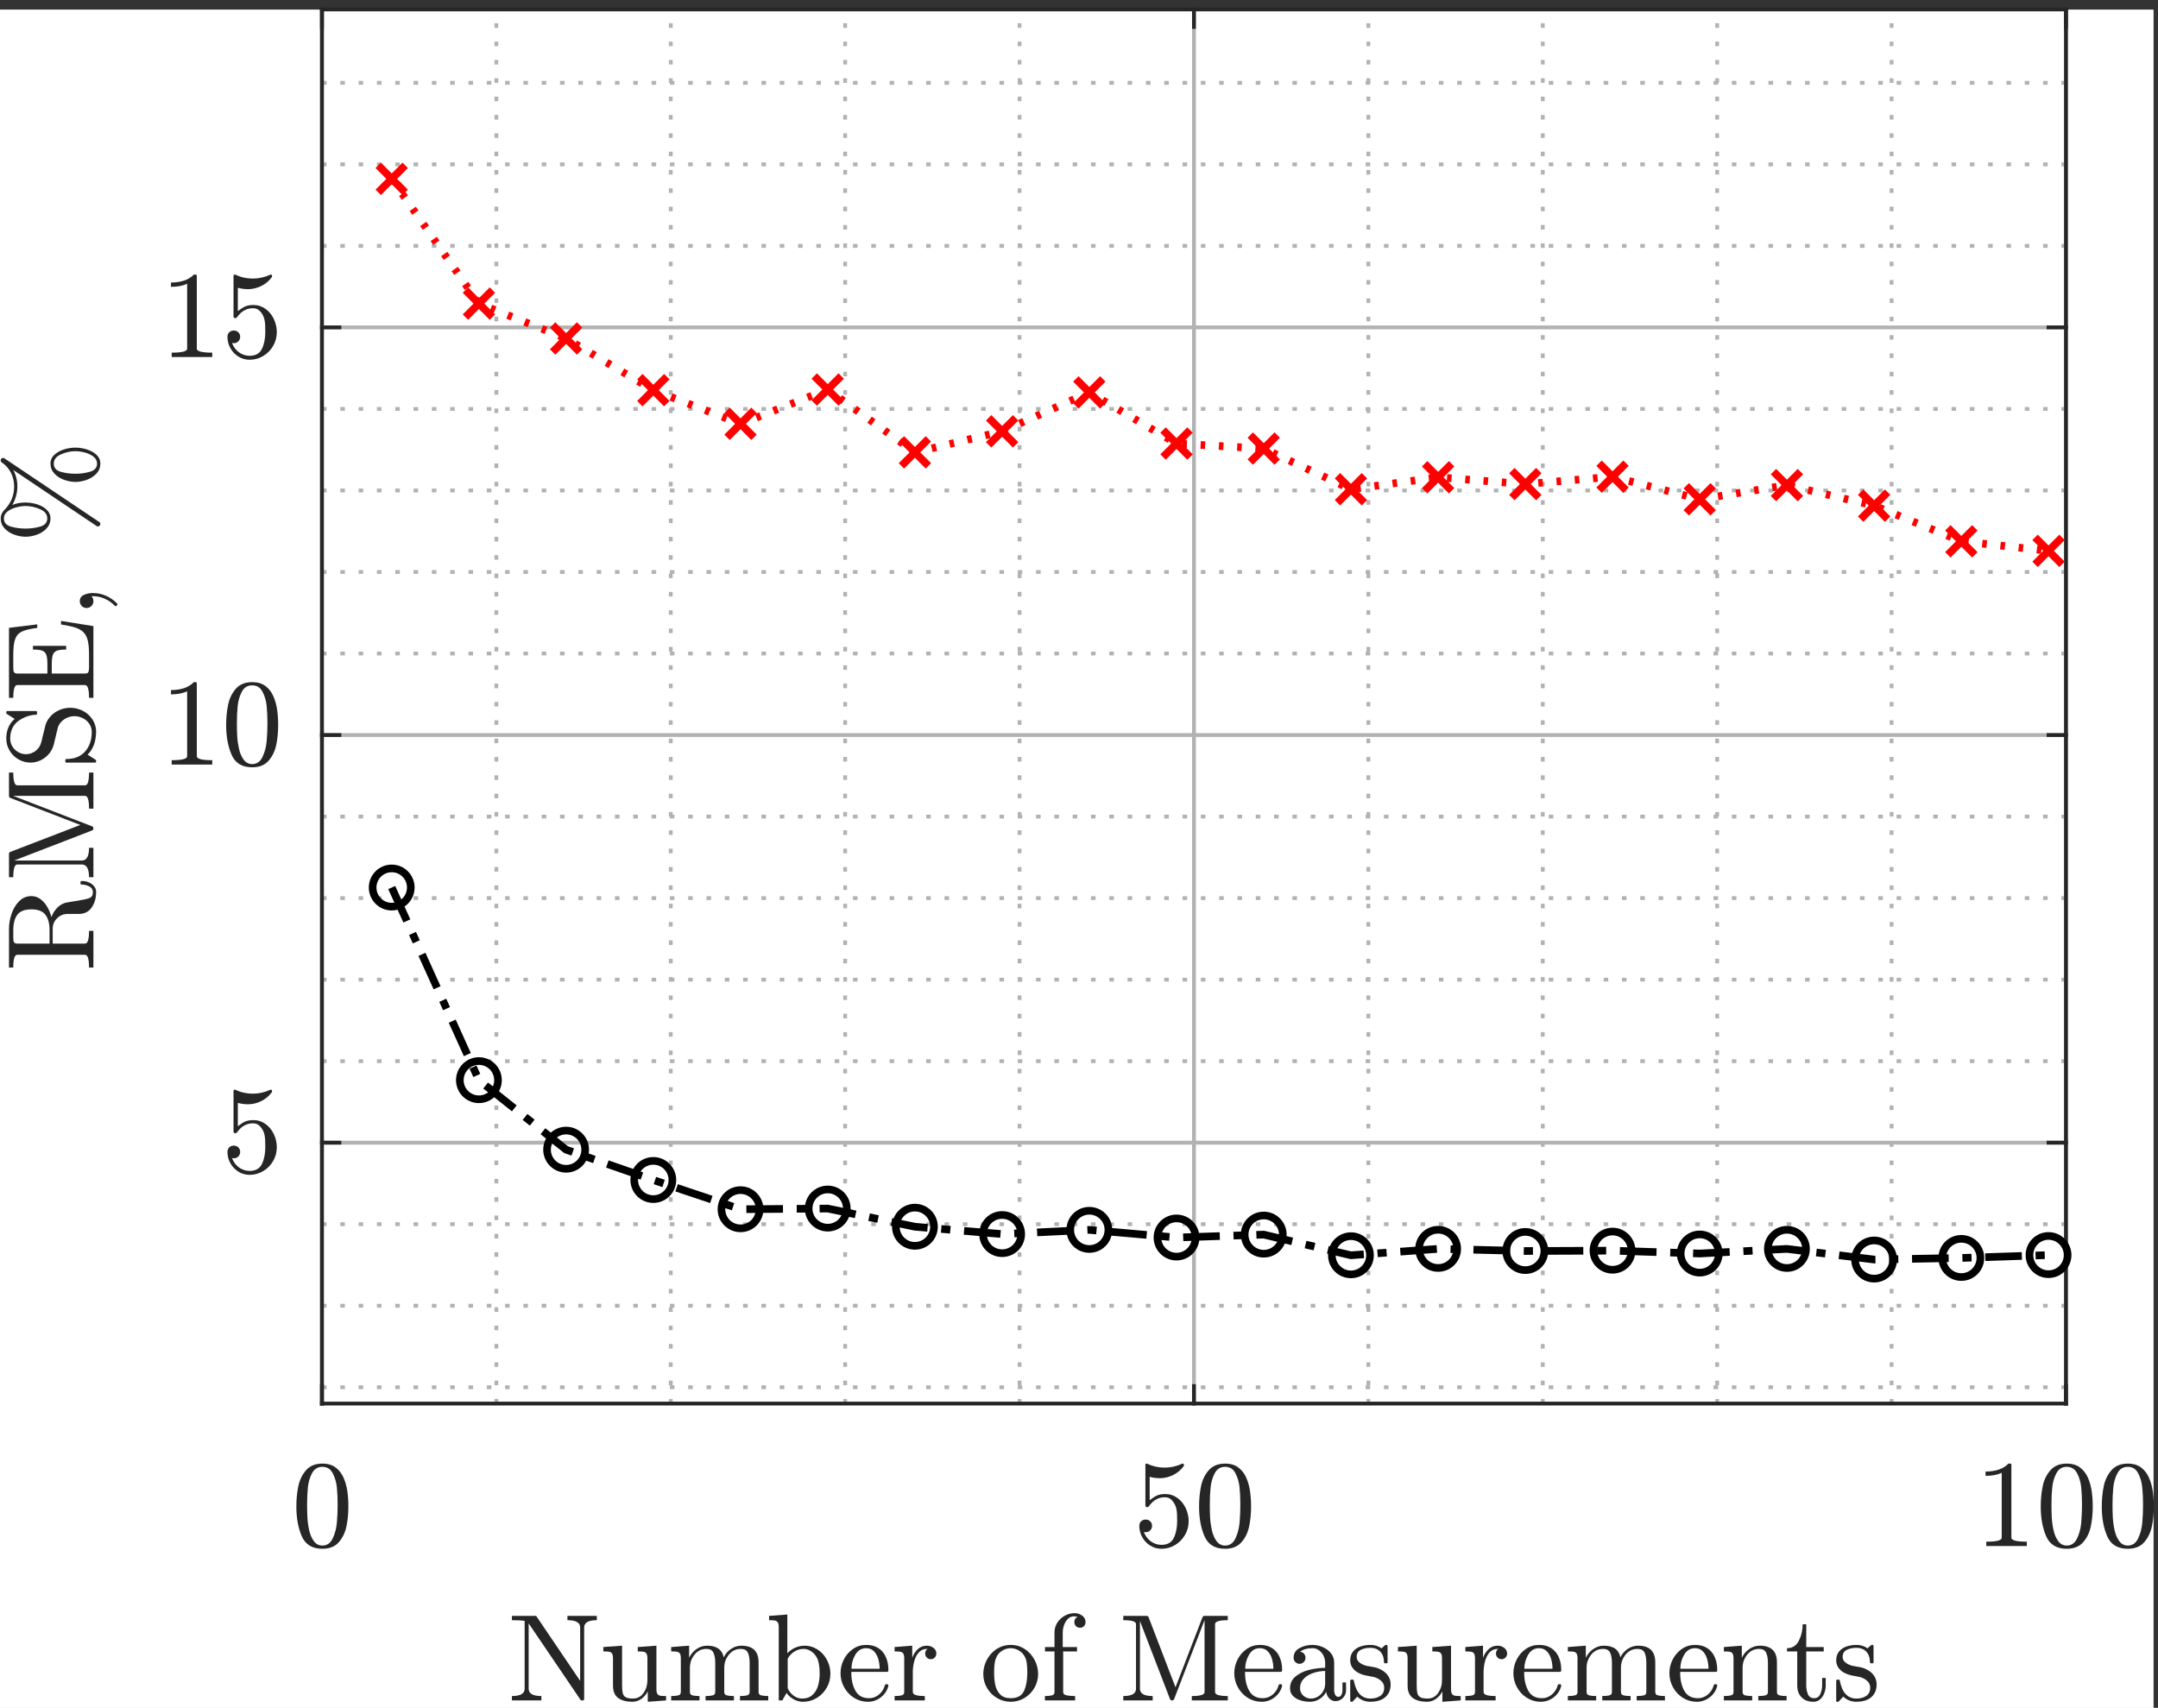 <?xml version="1.0" encoding="UTF-8" standalone="no"?>
<svg
   xmlns:dc="http://purl.org/dc/elements/1.1/"
   xmlns:cc="http://creativecommons.org/ns#"
   xmlns:rdf="http://www.w3.org/1999/02/22-rdf-syntax-ns#"
   xmlns:svg="http://www.w3.org/2000/svg"
   xmlns="http://www.w3.org/2000/svg"
   xmlns:sodipodi="http://sodipodi.sourceforge.net/DTD/sodipodi-0.dtd"
   xmlns:inkscape="http://www.inkscape.org/namespaces/inkscape"
   version="1.1"
   id="svg2"
   xml:space="preserve"
   width="377.333"
   height="298.667"
   viewBox="0 0 377.333 298.667"
   sodipodi:docname="obsvDemo_bad.eps"><rect x="0" y="0" width="377.333" height="298.667" fill="#333333" stroke="none"/><defs
     id="defs6" /><sodipodi:namedview
     pagecolor="#ffffff"
     bordercolor="#666666"
     borderopacity="1"
     objecttolerance="10"
     gridtolerance="10"
     guidetolerance="10"
     inkscape:pageopacity="0"
     inkscape:pageshadow="2"
     inkscape:window-width="640"
     inkscape:window-height="480"
     id="namedview4" /><g
     id="g10"
     inkscape:groupmode="layer"
     inkscape:label="ink_ext_XXXXXX"
     transform="matrix(1.333,0,0,-1.333,0,298.667)"><g
       id="g12"
       transform="scale(0.1)"><path
         d="m -10,-40.016 h 2834.64 v 2267.73 H -10 Z"
         style="fill:#ffffff;fill-opacity:1;fill-rule:nonzero;stroke:none"
         id="path14" /><path
         d="m -10,-40.016 h 2834.64 v 2267.73 H -10 Z"
         style="fill:#ffffff;fill-opacity:1;fill-rule:nonzero;stroke:none"
         id="path16" /><path
         d="m 422.402,399.098 h 2288.13 v 1828.62 H 422.402 Z"
         style="fill:#ffffff;fill-opacity:1;fill-rule:nonzero;stroke:none"
         id="path18" /><g
         id="g20"
         transform="scale(0.999,-1.001)"><path
           d="M 651.735,-398.779 V -2225.94"
           style="fill:none;stroke:#b2b2b2;stroke-width:5.007;stroke-linecap:butt;stroke-linejoin:bevel;stroke-miterlimit:10;stroke-dasharray:6.01, 18.031;stroke-dashoffset:0;stroke-opacity:1"
           id="path22" /></g><g
         id="g24"
         transform="scale(0.999,-1.001)"><path
           d="M 880.735,-398.779 V -2225.94"
           style="fill:none;stroke:#b2b2b2;stroke-width:5.007;stroke-linecap:butt;stroke-linejoin:bevel;stroke-miterlimit:10;stroke-dasharray:6.01, 18.031;stroke-dashoffset:0;stroke-opacity:1"
           id="path26" /></g><g
         id="g28"
         transform="scale(0.999,-1.001)"><path
           d="M 1109.73,-398.779 V -2225.94"
           style="fill:none;stroke:#b2b2b2;stroke-width:5.007;stroke-linecap:butt;stroke-linejoin:bevel;stroke-miterlimit:10;stroke-dasharray:6.01, 18.031;stroke-dashoffset:0;stroke-opacity:1"
           id="path30" /></g><g
         id="g32"
         transform="scale(0.999,-1.001)"><path
           d="M 1338.73,-398.779 V -2225.94"
           style="fill:none;stroke:#b2b2b2;stroke-width:5.007;stroke-linecap:butt;stroke-linejoin:bevel;stroke-miterlimit:10;stroke-dasharray:6.01, 18.031;stroke-dashoffset:0;stroke-opacity:1"
           id="path34" /></g><g
         id="g36"
         transform="scale(0.999,-1.001)"><path
           d="M 1796.72,-398.779 V -2225.94"
           style="fill:none;stroke:#b2b2b2;stroke-width:5.007;stroke-linecap:butt;stroke-linejoin:bevel;stroke-miterlimit:10;stroke-dasharray:6.01, 18.031;stroke-dashoffset:0;stroke-opacity:1"
           id="path38" /></g><g
         id="g40"
         transform="scale(0.999,-1.001)"><path
           d="M 2025.72,-398.779 V -2225.94"
           style="fill:none;stroke:#b2b2b2;stroke-width:5.007;stroke-linecap:butt;stroke-linejoin:bevel;stroke-miterlimit:10;stroke-dasharray:6.01, 18.031;stroke-dashoffset:0;stroke-opacity:1"
           id="path42" /></g><g
         id="g44"
         transform="scale(0.999,-1.001)"><path
           d="M 2254.71,-398.779 V -2225.94"
           style="fill:none;stroke:#b2b2b2;stroke-width:5.007;stroke-linecap:butt;stroke-linejoin:bevel;stroke-miterlimit:10;stroke-dasharray:6.01, 18.031;stroke-dashoffset:0;stroke-opacity:1"
           id="path46" /></g><g
         id="g48"
         transform="scale(0.999,-1.001)"><path
           d="M 2483.71,-398.779 V -2225.94"
           style="fill:none;stroke:#b2b2b2;stroke-width:5.007;stroke-linecap:butt;stroke-linejoin:bevel;stroke-miterlimit:10;stroke-dasharray:6.01, 18.031;stroke-dashoffset:0;stroke-opacity:1"
           id="path50" /></g><g
         id="g52"
         transform="scale(0.999,-1.001)"><path
           d="M 422.74,-398.779 V -2225.94"
           style="fill:none;stroke:#b2b2b2;stroke-width:5.007;stroke-linecap:butt;stroke-linejoin:round;stroke-miterlimit:10;stroke-dasharray:none;stroke-opacity:1"
           id="path54" /></g><g
         id="g56"
         transform="scale(0.999,-1.001)"><path
           d="M 1567.72,-398.779 V -2225.94"
           style="fill:none;stroke:#b2b2b2;stroke-width:5.007;stroke-linecap:butt;stroke-linejoin:round;stroke-miterlimit:10;stroke-dasharray:none;stroke-opacity:1"
           id="path58" /></g><g
         id="g60"
         transform="scale(0.999,-1.001)"><path
           d="M 2712.7,-398.779 V -2225.94"
           style="fill:none;stroke:#b2b2b2;stroke-width:5.007;stroke-linecap:butt;stroke-linejoin:round;stroke-miterlimit:10;stroke-dasharray:none;stroke-opacity:1"
           id="path62" /></g><g
         id="g64"
         transform="scale(0.999,-1.001)"><path
           d="M 2712.7,-420.149 H 422.74"
           style="fill:none;stroke:#b2b2b2;stroke-width:5.007;stroke-linecap:butt;stroke-linejoin:bevel;stroke-miterlimit:10;stroke-dasharray:6.01, 18.031;stroke-dashoffset:0;stroke-opacity:1"
           id="path66" /></g><g
         id="g68"
         transform="scale(0.999,-1.001)"><path
           d="M 2712.7,-526.997 H 422.74"
           style="fill:none;stroke:#b2b2b2;stroke-width:5.007;stroke-linecap:butt;stroke-linejoin:bevel;stroke-miterlimit:10;stroke-dasharray:6.01, 18.031;stroke-dashoffset:0;stroke-opacity:1"
           id="path70" /></g><g
         id="g72"
         transform="scale(0.999,-1.001)"><path
           d="M 2712.7,-633.849 H 422.74"
           style="fill:none;stroke:#b2b2b2;stroke-width:5.007;stroke-linecap:butt;stroke-linejoin:bevel;stroke-miterlimit:10;stroke-dasharray:6.01, 18.031;stroke-dashoffset:0;stroke-opacity:1"
           id="path74" /></g><g
         id="g76"
         transform="scale(0.999,-1.001)"><path
           d="M 2712.7,-847.558 H 422.74"
           style="fill:none;stroke:#b2b2b2;stroke-width:5.007;stroke-linecap:butt;stroke-linejoin:bevel;stroke-miterlimit:10;stroke-dasharray:6.01, 18.031;stroke-dashoffset:0;stroke-opacity:1"
           id="path78" /></g><g
         id="g80"
         transform="scale(0.999,-1.001)"><path
           d="M 2712.7,-954.402 H 422.74"
           style="fill:none;stroke:#b2b2b2;stroke-width:5.007;stroke-linecap:butt;stroke-linejoin:bevel;stroke-miterlimit:10;stroke-dasharray:6.01, 18.031;stroke-dashoffset:0;stroke-opacity:1"
           id="path82" /></g><g
         id="g84"
         transform="scale(0.999,-1.001)"><path
           d="M 2712.7,-1061.25 H 422.74"
           style="fill:none;stroke:#b2b2b2;stroke-width:5.007;stroke-linecap:butt;stroke-linejoin:bevel;stroke-miterlimit:10;stroke-dasharray:6.01, 18.031;stroke-dashoffset:0;stroke-opacity:1"
           id="path86" /></g><g
         id="g88"
         transform="scale(0.999,-1.001)"><path
           d="M 2712.7,-1168.11 H 422.74"
           style="fill:none;stroke:#b2b2b2;stroke-width:5.007;stroke-linecap:butt;stroke-linejoin:bevel;stroke-miterlimit:10;stroke-dasharray:6.01, 18.031;stroke-dashoffset:0;stroke-opacity:1"
           id="path90" /></g><g
         id="g92"
         transform="scale(0.999,-1.001)"><path
           d="M 2712.7,-1381.81 H 422.74"
           style="fill:none;stroke:#b2b2b2;stroke-width:5.007;stroke-linecap:butt;stroke-linejoin:bevel;stroke-miterlimit:10;stroke-dasharray:6.01, 18.031;stroke-dashoffset:0;stroke-opacity:1"
           id="path94" /></g><g
         id="g96"
         transform="scale(0.999,-1.001)"><path
           d="M 2712.7,-1488.66 H 422.74"
           style="fill:none;stroke:#b2b2b2;stroke-width:5.007;stroke-linecap:butt;stroke-linejoin:bevel;stroke-miterlimit:10;stroke-dasharray:6.01, 18.031;stroke-dashoffset:0;stroke-opacity:1"
           id="path98" /></g><g
         id="g100"
         transform="scale(0.999,-1.001)"><path
           d="M 2712.7,-1595.51 H 422.74"
           style="fill:none;stroke:#b2b2b2;stroke-width:5.007;stroke-linecap:butt;stroke-linejoin:bevel;stroke-miterlimit:10;stroke-dasharray:6.01, 18.031;stroke-dashoffset:0;stroke-opacity:1"
           id="path102" /></g><g
         id="g104"
         transform="scale(0.999,-1.001)"><path
           d="M 2712.7,-1702.37 H 422.74"
           style="fill:none;stroke:#b2b2b2;stroke-width:5.007;stroke-linecap:butt;stroke-linejoin:bevel;stroke-miterlimit:10;stroke-dasharray:6.01, 18.031;stroke-dashoffset:0;stroke-opacity:1"
           id="path106" /></g><g
         id="g108"
         transform="scale(0.999,-1.001)"><path
           d="M 2712.7,-1916.07 H 422.74"
           style="fill:none;stroke:#b2b2b2;stroke-width:5.007;stroke-linecap:butt;stroke-linejoin:bevel;stroke-miterlimit:10;stroke-dasharray:6.01, 18.031;stroke-dashoffset:0;stroke-opacity:1"
           id="path110" /></g><g
         id="g112"
         transform="scale(0.999,-1.001)"><path
           d="M 2712.7,-2022.92 H 422.74"
           style="fill:none;stroke:#b2b2b2;stroke-width:5.007;stroke-linecap:butt;stroke-linejoin:bevel;stroke-miterlimit:10;stroke-dasharray:6.01, 18.031;stroke-dashoffset:0;stroke-opacity:1"
           id="path114" /></g><g
         id="g116"
         transform="scale(0.999,-1.001)"><path
           d="M 2712.7,-2129.77 H 422.74"
           style="fill:none;stroke:#b2b2b2;stroke-width:5.007;stroke-linecap:butt;stroke-linejoin:bevel;stroke-miterlimit:10;stroke-dasharray:6.01, 18.031;stroke-dashoffset:0;stroke-opacity:1"
           id="path118" /></g><g
         id="g120"
         transform="scale(0.999,-1.001)"><path
           d="M 2712.7,-740.701 H 422.74"
           style="fill:none;stroke:#b2b2b2;stroke-width:5.007;stroke-linecap:butt;stroke-linejoin:round;stroke-miterlimit:10;stroke-dasharray:none;stroke-opacity:1"
           id="path122" /></g><g
         id="g124"
         transform="scale(0.999,-1.001)"><path
           d="M 2712.7,-1274.96 H 422.74"
           style="fill:none;stroke:#b2b2b2;stroke-width:5.007;stroke-linecap:butt;stroke-linejoin:round;stroke-miterlimit:10;stroke-dasharray:none;stroke-opacity:1"
           id="path126" /></g><g
         id="g128"
         transform="scale(0.999,-1.001)"><path
           d="M 2712.7,-1809.22 H 422.74"
           style="fill:none;stroke:#b2b2b2;stroke-width:5.007;stroke-linecap:butt;stroke-linejoin:round;stroke-miterlimit:10;stroke-dasharray:none;stroke-opacity:1"
           id="path130" /></g><g
         id="g132"
         transform="scale(0.999,-1.001)"><path
           d="M 422.74,-398.779 H 2712.7"
           style="fill:none;stroke:#262626;stroke-width:5.007;stroke-linecap:square;stroke-linejoin:round;stroke-miterlimit:10;stroke-dasharray:none;stroke-opacity:1"
           id="path134" /></g><g
         id="g136"
         transform="scale(0.999,-1.001)"><path
           d="M 422.74,-2225.94 H 2712.7"
           style="fill:none;stroke:#262626;stroke-width:5.007;stroke-linecap:square;stroke-linejoin:round;stroke-miterlimit:10;stroke-dasharray:none;stroke-opacity:1"
           id="path138" /></g><g
         id="g140"
         transform="scale(0.999,-1.001)"><path
           d="m 422.74,-398.779 v -22.896"
           style="fill:none;stroke:#262626;stroke-width:5.007;stroke-linecap:square;stroke-linejoin:round;stroke-miterlimit:10;stroke-dasharray:none;stroke-opacity:1"
           id="path142" /></g><g
         id="g144"
         transform="scale(0.999,-1.001)"><path
           d="m 1567.72,-398.779 v -22.896"
           style="fill:none;stroke:#262626;stroke-width:5.007;stroke-linecap:square;stroke-linejoin:round;stroke-miterlimit:10;stroke-dasharray:none;stroke-opacity:1"
           id="path146" /></g><g
         id="g148"
         transform="scale(0.999,-1.001)"><path
           d="m 2712.7,-398.779 v -22.896"
           style="fill:none;stroke:#262626;stroke-width:5.007;stroke-linecap:square;stroke-linejoin:round;stroke-miterlimit:10;stroke-dasharray:none;stroke-opacity:1"
           id="path150" /></g><g
         id="g152"
         transform="scale(0.999,-1.001)"><path
           d="m 422.74,-2225.94 v 22.9"
           style="fill:none;stroke:#262626;stroke-width:5.007;stroke-linecap:square;stroke-linejoin:round;stroke-miterlimit:10;stroke-dasharray:none;stroke-opacity:1"
           id="path154" /></g><g
         id="g156"
         transform="scale(0.999,-1.001)"><path
           d="m 1567.72,-2225.94 v 22.9"
           style="fill:none;stroke:#262626;stroke-width:5.007;stroke-linecap:square;stroke-linejoin:round;stroke-miterlimit:10;stroke-dasharray:none;stroke-opacity:1"
           id="path158" /></g><g
         id="g160"
         transform="scale(0.999,-1.001)"><path
           d="m 2712.7,-2225.94 v 22.9"
           style="fill:none;stroke:#262626;stroke-width:5.007;stroke-linecap:square;stroke-linejoin:round;stroke-miterlimit:10;stroke-dasharray:none;stroke-opacity:1"
           id="path162" /></g><path
         d="m 422.902,208.66 c -13.261,0 -22.269,5.469 -27.027,16.406 -4.75,10.93 -7.125,23.914 -7.125,38.954 0,9.398 0.844,18.253 2.531,26.558 1.692,8.301 5.086,15.348 10.18,21.141 5.098,5.797 12.246,8.695 21.441,8.695 7.133,0 12.969,-1.738 17.5,-5.215 4.536,-3.48 7.993,-7.988 10.371,-13.535 2.379,-5.547 4.004,-11.469 4.879,-17.766 0.875,-6.293 1.313,-12.921 1.313,-19.878 0,-9.336 -0.86,-18.059 -2.574,-26.172 -1.723,-8.118 -5.086,-15.012 -10.09,-20.68 -5.004,-5.672 -12.137,-8.508 -21.399,-8.508 z m 0,4.231 c 6.004,0 10.496,3.089 13.469,9.261 2.973,6.172 4.801,13.02 5.492,20.539 0.684,7.52 1.028,15.504 1.028,23.965 0,8.145 -0.344,15.645 -1.028,22.508 -0.691,6.859 -2.508,13.082 -5.449,18.66 -2.937,5.574 -7.441,8.36 -13.512,8.36 -6.129,0 -10.664,-2.805 -13.601,-8.411 -2.946,-5.609 -4.762,-11.828 -5.449,-18.656 -0.684,-6.832 -1.028,-14.316 -1.028,-22.461 0,-6.015 0.141,-11.703 0.422,-17.062 0.281,-5.356 1.047,-10.871 2.301,-16.539 1.25,-5.672 3.297,-10.45 6.144,-14.336 2.844,-3.887 6.582,-5.828 11.211,-5.828"
         style="fill:#262626;fill-opacity:1;fill-rule:nonzero;stroke:none"
         id="path164" /><path
         d="m 1500.47,230.75 c 1.13,-3.195 2.83,-6.094 5.12,-8.691 2.28,-2.602 5,-4.625 8.16,-6.063 3.16,-1.441 6.43,-2.16 9.8,-2.16 7.83,0 13.2,3.035 16.15,9.113 2.94,6.078 4.41,13.442 4.41,22.086 0,3.762 -0.07,6.926 -0.19,9.492 -0.12,2.571 -0.47,5.047 -1.03,7.43 -1,3.82 -2.77,7.156 -5.3,10.008 -2.54,2.851 -5.62,4.277 -9.25,4.277 -3.63,0 -6.75,-0.566 -9.38,-1.695 -2.63,-1.129 -4.76,-2.426 -6.38,-3.899 -1.63,-1.472 -3.07,-3.019 -4.32,-4.648 -1.25,-1.633 -2.03,-2.512 -2.34,-2.637 h -1.88 c -0.25,0 -0.58,0.172 -0.99,0.52 -0.4,0.344 -0.6,0.672 -0.6,0.984 v 54.235 c 0,0.312 0.17,0.609 0.51,0.89 0.34,0.281 0.7,0.422 1.08,0.422 h 0.46 c 7.32,-3.512 15.05,-5.266 23.19,-5.266 8.06,0 15.82,1.754 23.27,5.266 h 0.47 c 0.37,0 0.72,-0.141 1.03,-0.422 0.31,-0.281 0.47,-0.578 0.47,-0.89 v -1.504 c 0,-0.5 -0.13,-0.754 -0.38,-0.754 -3.69,-4.949 -8.32,-8.789 -13.89,-11.512 -5.56,-2.727 -11.32,-4.09 -17.26,-4.09 -4.32,0 -8.76,0.594 -13.33,1.785 v -30.64 c 3.63,2.883 6.85,4.949 9.66,6.203 2.82,1.254 6.42,1.883 10.8,1.883 5.94,0 11.27,-1.727 16,-5.176 4.72,-3.442 8.35,-7.922 10.88,-13.438 2.54,-5.511 3.8,-11.152 3.8,-16.914 0,-6.515 -1.59,-12.547 -4.78,-18.093 -3.19,-5.547 -7.52,-9.961 -13,-13.25 -5.47,-3.293 -11.43,-4.942 -17.88,-4.942 -5.31,0 -10.21,1.383 -14.68,4.141 -4.47,2.754 -7.99,6.453 -10.56,11.09 -2.56,4.636 -3.85,9.586 -3.85,14.847 0,2.446 0.8,4.438 2.4,5.973 1.59,1.531 3.58,2.297 5.96,2.297 2.38,0 4.36,-0.781 5.96,-2.344 1.6,-1.57 2.39,-3.543 2.39,-5.926 0,-2.316 -0.79,-4.293 -2.39,-5.918 -1.6,-1.629 -3.58,-2.445 -5.96,-2.445 -0.38,0 -0.8,0.047 -1.27,0.141 -0.47,0.097 -0.83,0.175 -1.08,0.234"
         style="fill:#262626;fill-opacity:1;fill-rule:nonzero;stroke:none"
         id="path166" /><path
         d="m 1607.01,208.66 c -13.26,0 -22.27,5.469 -27.03,16.406 -4.75,10.93 -7.12,23.914 -7.12,38.954 0,9.398 0.84,18.253 2.52,26.558 1.69,8.301 5.09,15.348 10.19,21.141 5.1,5.797 12.24,8.695 21.44,8.695 7.13,0 12.96,-1.738 17.5,-5.215 4.54,-3.48 7.99,-7.988 10.37,-13.535 2.37,-5.547 4,-11.469 4.88,-17.766 0.87,-6.293 1.31,-12.921 1.31,-19.878 0,-9.336 -0.86,-18.059 -2.58,-26.172 -1.72,-8.118 -5.08,-15.012 -10.08,-20.68 -5.01,-5.672 -12.14,-8.508 -21.4,-8.508 z m 0,4.231 c 6.01,0 10.49,3.089 13.46,9.261 2.98,6.172 4.8,13.02 5.49,20.539 0.69,7.52 1.04,15.504 1.04,23.965 0,8.145 -0.35,15.645 -1.04,22.508 -0.69,6.859 -2.5,13.082 -5.44,18.66 -2.94,5.574 -7.44,8.36 -13.51,8.36 -6.13,0 -10.67,-2.805 -13.61,-8.411 -2.94,-5.609 -4.75,-11.828 -5.44,-18.656 -0.69,-6.832 -1.03,-14.316 -1.03,-22.461 0,-6.015 0.14,-11.703 0.42,-17.062 0.28,-5.356 1.05,-10.871 2.3,-16.539 1.25,-5.672 3.3,-10.45 6.15,-14.336 2.84,-3.887 6.58,-5.828 11.21,-5.828"
         style="fill:#262626;fill-opacity:1;fill-rule:nonzero;stroke:none"
         id="path168" /><path
         d="m 2605.44,212.234 v 5.735 c 13.51,0 20.27,1.722 20.27,5.172 v 85.242 c -5.57,-2.692 -12.64,-4.035 -21.21,-4.035 v 5.632 c 13.27,0 23.27,3.477 30.03,10.434 h 2.26 c 0.37,0 0.73,-0.141 1.07,-0.422 0.34,-0.281 0.52,-0.609 0.52,-0.988 v -95.863 c 0,-3.45 6.75,-5.172 20.26,-5.172 v -5.735 h -53.2"
         style="fill:#262626;fill-opacity:1;fill-rule:nonzero;stroke:none"
         id="path170" /><path
         d="m 2711.04,208.66 c -13.26,0 -22.27,5.469 -27.03,16.406 -4.75,10.93 -7.13,23.914 -7.13,38.954 0,9.398 0.85,18.253 2.54,26.558 1.69,8.301 5.08,15.348 10.18,21.141 5.1,5.797 12.24,8.695 21.44,8.695 7.13,0 12.97,-1.738 17.5,-5.215 4.53,-3.48 7.99,-7.988 10.37,-13.535 2.38,-5.547 4,-11.469 4.88,-17.766 0.87,-6.293 1.31,-12.921 1.31,-19.878 0,-9.336 -0.86,-18.059 -2.58,-26.172 -1.72,-8.118 -5.08,-15.012 -10.08,-20.68 -5.01,-5.672 -12.14,-8.508 -21.4,-8.508 z m 0,4.231 c 6,0 10.5,3.089 13.47,9.261 2.97,6.172 4.8,13.02 5.49,20.539 0.68,7.52 1.02,15.504 1.02,23.965 0,8.145 -0.34,15.645 -1.02,22.508 -0.69,6.859 -2.51,13.082 -5.45,18.66 -2.94,5.574 -7.44,8.36 -13.51,8.36 -6.13,0 -10.66,-2.805 -13.61,-8.411 -2.94,-5.609 -4.75,-11.828 -5.44,-18.656 -0.69,-6.832 -1.03,-14.316 -1.03,-22.461 0,-6.015 0.14,-11.703 0.42,-17.062 0.28,-5.356 1.05,-10.871 2.3,-16.539 1.25,-5.672 3.3,-10.45 6.14,-14.336 2.85,-3.887 6.59,-5.828 11.22,-5.828"
         style="fill:#262626;fill-opacity:1;fill-rule:nonzero;stroke:none"
         id="path172" /><path
         d="m 2791.12,208.66 c -13.27,0 -22.28,5.469 -27.03,16.406 -4.75,10.93 -7.13,23.914 -7.13,38.954 0,9.398 0.84,18.253 2.53,26.558 1.69,8.301 5.08,15.348 10.18,21.141 5.1,5.797 12.25,8.695 21.45,8.695 7.13,0 12.96,-1.738 17.5,-5.215 4.53,-3.48 7.99,-7.988 10.36,-13.535 2.38,-5.547 4.01,-11.469 4.88,-17.766 0.88,-6.293 1.32,-12.921 1.32,-19.878 0,-9.336 -0.86,-18.059 -2.58,-26.172 -1.72,-8.118 -5.09,-15.012 -10.09,-20.68 -5.01,-5.672 -12.13,-8.508 -21.39,-8.508 z m 0,4.231 c 6,0 10.49,3.089 13.46,9.261 2.97,6.172 4.8,13.02 5.49,20.539 0.69,7.52 1.03,15.504 1.03,23.965 0,8.145 -0.34,15.645 -1.03,22.508 -0.69,6.859 -2.5,13.082 -5.44,18.66 -2.94,5.574 -7.45,8.36 -13.51,8.36 -6.14,0 -10.67,-2.805 -13.61,-8.411 -2.94,-5.609 -4.76,-11.828 -5.44,-18.656 -0.69,-6.832 -1.03,-14.316 -1.03,-22.461 0,-6.015 0.14,-11.703 0.41,-17.062 0.29,-5.356 1.05,-10.871 2.3,-16.539 1.26,-5.672 3.31,-10.45 6.15,-14.336 2.85,-3.887 6.58,-5.828 11.22,-5.828"
         style="fill:#262626;fill-opacity:1;fill-rule:nonzero;stroke:none"
         id="path174" /><path
         d="M 671.492,9.723 V 15.457 c 11.137,0 16.703,3.195 16.703,9.59 v 89.004 c -3.504,0.625 -9.07,0.941 -16.703,0.941 v 5.641 h 31.063 c 0.5,0 0.875,-0.188 1.125,-0.567 l 57.332,-84.679 v 70.015 c 0,6.391 -5.567,9.59 -16.699,9.59 v 5.641 h 38.566 v -5.641 c -11.074,0 -16.609,-3.199 -16.609,-9.59 V 11.133 c 0,-0.312 -0.204,-0.625 -0.61,-0.938 -0.406,-0.316 -0.765,-0.473 -1.078,-0.473 h -1.973 c -0.5,0 -0.843,0.219 -1.031,0.656 L 693.449,110.762 V 25.047 c 0,-6.395 5.571,-9.59 16.707,-9.59 V 9.723 h -38.664"
         style="fill:#262626;fill-opacity:1;fill-rule:nonzero;stroke:none"
         id="path176" /><path
         d="m 804.086,29.086 v 35.809 c 0,2.945 -0.422,5.059 -1.266,6.348 -0.847,1.281 -2.097,2.066 -3.754,2.344 -1.66,0.285 -4.207,0.43 -7.648,0.43 v 5.731 l 24.59,1.789 V 29.086 c 0,-4.262 0.297,-7.566 0.887,-9.918 0.593,-2.352 1.89,-4.106 3.894,-5.262 2,-1.16 5.16,-1.738 9.481,-1.738 5.816,0 10.429,2.426 13.835,7.281 3.415,4.859 5.118,10.387 5.118,16.59 v 28.855 c 0,2.945 -0.438,5.059 -1.313,6.348 -0.879,1.281 -2.129,2.066 -3.754,2.344 -1.625,0.285 -4.16,0.43 -7.605,0.43 v 5.731 l 24.496,1.789 V 24.48 c 0,-2.883 0.437,-4.969 1.312,-6.25 0.875,-1.285 2.125,-2.066 3.754,-2.348 1.629,-0.285 4.16,-0.426 7.602,-0.426 V 9.723 L 849.691,7.938 v 13.723 c -2,-4.07 -4.785,-7.375 -8.351,-9.914 -3.567,-2.539 -7.535,-3.809 -11.918,-3.809 -7.758,0 -13.918,1.648 -18.484,4.938 -4.567,3.289 -6.852,8.691 -6.852,16.211"
         style="fill:#262626;fill-opacity:1;fill-rule:nonzero;stroke:none"
         id="path178" /><path
         d="M 880.395,9.723 V 15.457 c 3.75,0 6.796,0.281 9.144,0.848 2.348,0.562 3.52,2.004 3.52,4.324 v 44.266 c 0,2.945 -0.422,5.059 -1.266,6.348 -0.848,1.281 -2.098,2.066 -3.754,2.344 -1.66,0.285 -4.207,0.43 -7.644,0.43 v 5.731 l 23.55,1.789 V 65.648 c 2.188,4.637 5.41,8.441 9.664,11.418 4.254,2.977 8.879,4.469 13.887,4.469 12.449,0 19.738,-5.078 21.863,-15.23 2.192,4.512 5.368,8.176 9.528,10.996 4.16,2.82 8.742,4.234 13.746,4.234 4.879,0 8.996,-0.801 12.34,-2.402 3.347,-1.594 5.867,-4.023 7.554,-7.285 1.688,-3.254 2.532,-7.328 2.532,-12.215 V 20.629 c 0,-2.32 1.203,-3.762 3.613,-4.324 2.408,-0.566 5.428,-0.848 9.058,-0.848 V 9.723 H 970.664 V 15.457 c 3.691,0 6.727,0.281 9.102,0.848 2.375,0.562 3.562,2.004 3.562,4.324 v 38.535 c 0,5.449 -0.765,9.836 -2.301,13.156 -1.527,3.32 -4.672,4.981 -9.425,4.981 -6.254,0 -11.418,-2.508 -15.485,-7.519 -4.066,-5.016 -6.101,-10.746 -6.101,-17.199 V 20.629 c 0,-2.32 1.187,-3.762 3.566,-4.324 2.379,-0.566 5.414,-0.848 9.106,-0.848 V 9.723 H 925.523 V 15.457 c 3.692,0 6.727,0.281 9.106,0.848 2.379,0.562 3.566,2.004 3.566,4.324 v 38.535 c 0,5.262 -0.765,9.598 -2.3,13.016 -1.532,3.414 -4.645,5.121 -9.336,5.121 -6.321,0 -11.496,-2.508 -15.532,-7.519 -4.035,-5.016 -6.054,-10.746 -6.054,-17.199 V 20.629 c 0,-2.32 1.191,-3.762 3.566,-4.324 2.379,-0.566 5.383,-0.848 9.012,-0.848 V 9.723 h -37.156"
         style="fill:#262626;fill-opacity:1;fill-rule:nonzero;stroke:none"
         id="path180" /><path
         d="M 1021.51,9.723 V 105.871 c 0,2.883 -0.44,4.969 -1.32,6.258 -0.88,1.281 -2.13,2.078 -3.75,2.391 -1.63,0.316 -4.16,0.472 -7.6,0.472 v 5.641 l 23.93,1.781 V 71.566 c 1.81,2.004 3.92,3.758 6.33,5.262 2.41,1.504 4.99,2.664 7.74,3.481 2.75,0.816 5.54,1.227 8.35,1.227 4.88,0 9.39,-0.988 13.51,-2.965 4.13,-1.976 7.73,-4.684 10.8,-8.129 3.06,-3.449 5.46,-7.394 7.17,-11.844 1.72,-4.445 2.58,-9.051 2.58,-13.816 0,-6.578 -1.59,-12.688 -4.78,-18.328 -3.19,-5.641 -7.54,-10.133 -13.04,-13.488 -5.51,-3.352 -11.58,-5.027 -18.21,-5.027 -4.13,0 -8.11,1.051 -11.96,3.152 -3.85,2.098 -7.03,4.902 -9.53,8.41 l -5.53,-9.777 z m 11.72,15.977 c 1.82,-4.008 4.41,-7.266 7.79,-9.773 3.38,-2.508 7.14,-3.758 11.27,-3.758 5.56,0 10.08,1.613 13.55,4.84 3.48,3.231 5.9,7.301 7.28,12.219 1.37,4.918 2.06,10.105 2.06,15.555 0,9.148 -1.19,16.102 -3.56,20.867 -1.07,2.129 -2.51,4.086 -4.32,5.875 -1.82,1.785 -3.85,3.195 -6.1,4.231 -2.25,1.031 -4.63,1.547 -7.13,1.547 -4.32,0 -8.32,-1.16 -12.01,-3.477 -3.69,-2.32 -6.63,-5.391 -8.83,-9.211 V 25.699"
         style="fill:#262626;fill-opacity:1;fill-rule:nonzero;stroke:none"
         id="path182" /><path
         d="m 1138.39,7.938 c -6.57,0 -12.61,1.727 -18.12,5.172 -5.5,3.445 -9.83,8.066 -12.99,13.859 -3.16,5.801 -4.74,11.926 -4.74,18.379 0,6.328 1.44,12.344 4.32,18.043 2.87,5.703 6.89,10.324 12.06,13.867 5.16,3.535 10.9,5.305 17.22,5.305 4.93,0 9.24,-0.844 12.9,-2.531 3.66,-1.695 6.67,-4.012 9.05,-6.961 2.38,-2.941 4.18,-6.422 5.39,-10.43 1.23,-4.012 1.84,-8.43 1.84,-13.254 0,-1.441 -0.57,-2.164 -1.69,-2.164 h -46.92 v -1.691 c 0,-9.02 1.81,-16.758 5.44,-23.211 3.63,-6.457 9.54,-9.684 17.74,-9.684 3.31,0 6.38,0.738 9.19,2.211 2.82,1.473 5.28,3.539 7.37,6.203 2.1,2.664 3.49,5.5 4.18,8.504 0.12,0.379 0.32,0.707 0.6,0.988 0.29,0.281 0.61,0.422 0.99,0.422 h 1.41 c 1.12,0 1.69,-0.688 1.69,-2.062 -1.5,-6.144 -4.79,-11.172 -9.86,-15.086 -5.06,-3.918 -10.75,-5.879 -17.07,-5.879 z m -21.49,43.328 h 36.97 c 0,4.074 -0.56,8.195 -1.69,12.359 -1.13,4.168 -3.02,7.644 -5.68,10.434 -2.66,2.789 -6.11,4.184 -10.36,4.184 -6.14,0 -10.88,-2.867 -14.22,-8.602 -3.35,-5.734 -5.02,-11.859 -5.02,-18.375"
         style="fill:#262626;fill-opacity:1;fill-rule:nonzero;stroke:none"
         id="path184" /><path
         d="M 1173.44,9.723 V 15.457 c 3.69,0 6.72,0.281 9.1,0.848 2.37,0.562 3.56,2.004 3.56,4.324 v 44.266 c 0,2.945 -0.44,5.059 -1.31,6.348 -0.88,1.281 -2.13,2.066 -3.75,2.344 -1.63,0.285 -4.16,0.43 -7.6,0.43 v 5.731 l 23.17,1.789 V 65.648 c 1.76,4.699 4.24,8.52 7.46,11.465 3.22,2.945 7.12,4.422 11.69,4.422 3.25,0 6.14,-0.957 8.68,-2.871 2.53,-1.914 3.8,-4.434 3.8,-7.566 0,-1.941 -0.71,-3.648 -2.11,-5.117 -1.41,-1.477 -3.15,-2.215 -5.21,-2.215 -2.01,0 -3.72,0.723 -5.16,2.164 -1.44,1.441 -2.17,3.164 -2.17,5.168 0,2.883 1.04,4.949 3.11,6.203 h -0.94 c -4.38,0 -7.95,-1.582 -10.7,-4.746 -2.75,-3.164 -4.72,-7.113 -5.92,-11.84 -1.18,-4.73 -1.78,-9.23 -1.78,-13.492 V 20.629 c 0,-3.449 5.26,-5.172 15.77,-5.172 V 9.723 h -39.69"
         style="fill:#262626;fill-opacity:1;fill-rule:nonzero;stroke:none"
         id="path186" /><path
         d="m 1325.86,7.938 c -6.51,0 -12.53,1.648 -18.07,4.938 -5.53,3.289 -9.91,7.707 -13.13,13.254 -3.22,5.539 -4.84,11.602 -4.84,18.184 0,4.949 0.89,9.727 2.68,14.332 1.78,4.606 4.32,8.727 7.6,12.363 3.28,3.633 7.11,6.469 11.49,8.504 4.39,2.035 9.14,3.051 14.27,3.051 6.63,0 12.68,-1.77 18.16,-5.305 5.47,-3.543 9.79,-8.258 12.95,-14.148 3.16,-5.891 4.74,-12.156 4.74,-18.797 0,-6.516 -1.62,-12.562 -4.84,-18.141 -3.22,-5.574 -7.58,-10.008 -13.08,-13.297 -5.51,-3.289 -11.49,-4.938 -17.93,-4.938 z m 0,4.699 c 8.63,0 14.4,3.148 17.31,9.449 2.91,6.297 4.37,14.301 4.37,24.012 0,5.449 -0.28,9.961 -0.85,13.535 -0.56,3.574 -1.85,6.832 -3.85,9.774 -1.19,1.754 -2.72,3.305 -4.59,4.652 -1.88,1.348 -3.87,2.379 -5.96,3.102 -2.1,0.723 -4.24,1.082 -6.43,1.082 -3.38,0 -6.59,-0.766 -9.62,-2.301 -3.03,-1.539 -5.55,-3.715 -7.55,-6.535 -2,-3.07 -3.29,-6.457 -3.85,-10.152 -0.56,-3.695 -0.84,-8.078 -0.84,-13.156 0,-6.078 0.53,-11.531 1.59,-16.355 1.06,-4.824 3.19,-8.879 6.38,-12.168 3.19,-3.293 7.82,-4.938 13.89,-4.938"
         style="fill:#262626;fill-opacity:1;fill-rule:nonzero;stroke:none"
         id="path188" /><path
         d="M 1370.65,9.723 V 15.457 c 3.63,0 6.64,0.281 9.01,0.848 2.38,0.562 3.56,2.004 3.56,4.324 v 53.387 h -12.48 v 5.731 h 12.48 v 19.453 c 0,3.446 0.73,6.688 2.17,9.727 1.43,3.039 3.39,5.703 5.86,7.988 2.47,2.289 5.3,4.078 8.49,5.359 3.19,1.286 6.51,1.926 9.95,1.926 3.63,0 6.91,-1.082 9.85,-3.242 2.94,-2.16 4.41,-5.027 4.41,-8.594 0,-2.07 -0.7,-3.812 -2.11,-5.222 -1.41,-1.407 -3.14,-2.114 -5.21,-2.114 -2.06,0 -3.81,0.707 -5.25,2.114 -1.44,1.41 -2.17,3.152 -2.17,5.222 0,3.379 1.45,5.633 4.33,6.766 -1.75,0.625 -3.32,0.937 -4.7,0.937 -3.13,0 -5.81,-1.128 -8.07,-3.386 -2.25,-2.254 -3.94,-4.992 -5.07,-8.223 -1.12,-3.227 -1.68,-6.437 -1.68,-9.629 v -19.082 h 18.76 v -5.731 h -18.2 V 20.629 c 0,-2.258 1.6,-3.684 4.79,-4.277 3.19,-0.598 6.81,-0.895 10.88,-0.895 V 9.723 h -39.6"
         style="fill:#262626;fill-opacity:1;fill-rule:nonzero;stroke:none"
         id="path190" /><path
         d="M 1473.44,9.723 V 15.457 c 11.13,0 16.7,3.195 16.7,9.59 v 84.777 c 0,3.446 -5.57,5.168 -16.7,5.168 v 5.641 h 30.59 c 1.31,0 2.19,-0.594 2.63,-1.785 l 35.28,-91.926 35.38,91.926 c 0.43,1.191 1.31,1.785 2.62,1.785 h 30.6 v -5.641 c -11.14,0 -16.7,-1.722 -16.7,-5.168 V 20.629 c 0,-3.449 5.56,-5.172 16.7,-5.172 V 9.723 h -47.21 V 15.457 c 11.14,0 16.71,1.723 16.71,5.172 V 115.086 L 1540.16,11.512 c -0.5,-1.191 -1.41,-1.789 -2.73,-1.789 -1.37,0 -2.28,0.598 -2.72,1.789 L 1495.3,113.867 V 25.047 c 0,-6.395 5.57,-9.59 16.71,-9.59 V 9.723 h -38.57"
         style="fill:#262626;fill-opacity:1;fill-rule:nonzero;stroke:none"
         id="path192" /><path
         d="m 1654.87,7.938 c -6.57,0 -12.61,1.727 -18.11,5.172 -5.51,3.445 -9.84,8.066 -13,13.859 -3.16,5.801 -4.74,11.926 -4.74,18.379 0,6.328 1.44,12.344 4.32,18.043 2.88,5.703 6.9,10.324 12.06,13.867 5.16,3.535 10.9,5.305 17.22,5.305 4.94,0 9.24,-0.844 12.9,-2.531 3.66,-1.695 6.68,-4.012 9.05,-6.961 2.38,-2.941 4.18,-6.422 5.4,-10.43 1.22,-4.012 1.83,-8.43 1.83,-13.254 0,-1.441 -0.57,-2.164 -1.69,-2.164 h -46.92 v -1.691 c 0,-9.02 1.81,-16.758 5.45,-23.211 3.62,-6.457 9.54,-9.684 17.73,-9.684 3.31,0 6.38,0.738 9.2,2.211 2.81,1.473 5.27,3.539 7.36,6.203 2.1,2.664 3.49,5.5 4.18,8.504 0.12,0.379 0.33,0.707 0.61,0.988 0.28,0.281 0.61,0.422 0.99,0.422 h 1.4 c 1.12,0 1.69,-0.688 1.69,-2.062 -1.5,-6.144 -4.79,-11.172 -9.85,-15.086 -5.07,-3.918 -10.76,-5.879 -17.08,-5.879 z m -21.49,43.328 h 36.97 c 0,4.074 -0.56,8.195 -1.69,12.359 -1.12,4.168 -3.02,7.644 -5.68,10.434 -2.66,2.789 -6.11,4.184 -10.36,4.184 -6.13,0 -10.87,-2.867 -14.22,-8.602 -3.35,-5.734 -5.02,-11.859 -5.02,-18.375"
         style="fill:#262626;fill-opacity:1;fill-rule:nonzero;stroke:none"
         id="path194" /><path
         d="m 1692.17,25.699 c 0,6.457 2.53,11.707 7.6,15.75 5.07,4.039 11.15,6.887 18.25,8.547 7.1,1.66 13.84,2.492 20.23,2.492 v 6.676 c 0,3.066 -0.7,6.074 -2.07,9.023 -1.38,2.941 -3.35,5.356 -5.91,7.234 -2.57,1.883 -5.41,2.82 -8.54,2.82 -7.19,0 -12.67,-1.598 -16.42,-4.793 2.06,0 3.76,-0.785 5.11,-2.352 1.35,-1.562 2.02,-3.379 2.02,-5.449 0,-2.195 -0.77,-4.059 -2.3,-5.594 -1.53,-1.535 -3.33,-2.305 -5.39,-2.305 -2.2,0 -4.05,0.769 -5.59,2.305 -1.53,1.535 -2.3,3.398 -2.3,5.594 0,5.703 2.58,9.945 7.74,12.734 5.16,2.785 10.87,4.18 17.13,4.18 4.38,0 8.79,-0.938 13.23,-2.816 4.44,-1.879 8.07,-4.574 10.89,-8.082 2.81,-3.512 4.22,-7.582 4.22,-12.219 V 22.887 c 0,-2.133 0.45,-4.078 1.36,-5.828 0.91,-1.758 2.3,-2.637 4.18,-2.637 1.81,0 3.16,0.894 4.03,2.684 0.87,1.785 1.31,3.711 1.31,5.781 v 10.43 h 4.69 V 22.887 c 0,-2.445 -0.62,-4.766 -1.87,-6.961 -1.25,-2.191 -2.96,-3.934 -5.12,-5.215 -2.16,-1.285 -4.45,-1.926 -6.89,-1.926 -3.19,0 -5.93,1.223 -8.21,3.664 -2.29,2.445 -3.59,5.359 -3.9,8.738 -2,-4.07 -4.94,-7.293 -8.82,-9.676 -3.88,-2.383 -8.04,-3.574 -12.48,-3.574 -4.13,0 -8.19,0.598 -12.2,1.785 -4,1.191 -7.33,3.105 -9.99,5.734 -2.66,2.629 -3.99,6.047 -3.99,10.242 z m 13.14,0 c 0,-3.82 1.41,-7.031 4.22,-9.629 2.82,-2.602 6.1,-3.902 9.85,-3.902 3.5,0 6.68,0.875 9.53,2.633 2.84,1.754 5.11,4.133 6.8,7.141 1.69,3.008 2.54,6.172 2.54,9.492 v 16.922 c -4.89,0 -9.91,-0.816 -15.07,-2.445 -5.16,-1.629 -9.43,-4.152 -12.81,-7.566 -3.37,-3.414 -5.06,-7.629 -5.06,-12.645"
         style="fill:#262626;fill-opacity:1;fill-rule:nonzero;stroke:none"
         id="path196" /><path
         d="M 1771.12,9.254 V 35.758 c 0,0.812 0.5,1.223 1.5,1.223 h 1.97 c 0.62,0 1.03,-0.41 1.22,-1.223 3,-15.726 10.29,-23.59 21.87,-23.59 5.12,0 9.41,1.156 12.85,3.477 3.44,2.32 5.16,5.922 5.16,10.809 0,3.508 -1.34,6.484 -4.03,8.934 -2.7,2.441 -5.88,4.133 -9.57,5.07 l -10.8,2.066 c -3.69,0.816 -7.02,2.039 -9.99,3.672 -2.97,1.629 -5.41,3.805 -7.32,6.531 -1.91,2.723 -2.86,5.902 -2.86,9.535 0,4.762 1.27,8.664 3.8,11.703 2.54,3.043 5.8,5.234 9.81,6.582 4,1.344 8.32,2.016 12.95,2.016 5.56,0 10.38,-1.504 14.45,-4.512 l 4.69,4.043 c 0,0.312 0.28,0.469 0.84,0.469 h 1.13 c 0.31,0 0.61,-0.156 0.89,-0.469 0.28,-0.312 0.42,-0.625 0.42,-0.938 V 59.914 c 0,-1 -0.44,-1.504 -1.31,-1.504 h -1.97 c -0.94,0 -1.41,0.504 -1.41,1.504 0,5.641 -1.56,10.18 -4.69,13.625 -3.13,3.449 -7.54,5.172 -13.23,5.172 -4.82,0 -9.01,-0.891 -12.58,-2.676 -3.56,-1.789 -5.35,-4.875 -5.35,-9.262 0,-3.008 1.29,-5.484 3.85,-7.422 2.57,-1.941 5.57,-3.352 9.01,-4.231 l 10.98,-1.973 c 3.69,-0.879 7.13,-2.32 10.32,-4.324 3.19,-2.008 5.73,-4.543 7.6,-7.617 1.88,-3.066 2.82,-6.543 2.82,-10.43 0,-3.887 -0.68,-7.269 -2.02,-10.148 -1.35,-2.883 -3.22,-5.281 -5.63,-7.191 -2.41,-1.91 -5.26,-3.305 -8.54,-4.184 -3.29,-0.875 -6.71,-1.316 -10.27,-1.316 -6.76,0 -12.55,2.258 -17.37,6.766 l -5.9,-6.387 c 0,-0.254 -0.29,-0.379 -0.85,-0.379 h -0.94 c -1,0 -1.5,0.441 -1.5,1.316"
         style="fill:#262626;fill-opacity:1;fill-rule:nonzero;stroke:none"
         id="path198" /><path
         d="m 1846.39,29.086 v 35.809 c 0,2.945 -0.42,5.059 -1.26,6.348 -0.85,1.281 -2.1,2.066 -3.76,2.344 -1.66,0.285 -4.2,0.43 -7.64,0.43 v 5.731 l 24.58,1.789 V 29.086 c 0,-4.262 0.3,-7.566 0.89,-9.918 0.6,-2.352 1.89,-4.106 3.89,-5.262 2.01,-1.16 5.17,-1.738 9.48,-1.738 5.82,0 10.44,2.426 13.84,7.281 3.41,4.859 5.12,10.387 5.12,16.59 v 28.855 c 0,2.945 -0.44,5.059 -1.32,6.348 -0.87,1.281 -2.12,2.066 -3.75,2.344 -1.62,0.285 -4.16,0.43 -7.6,0.43 v 5.731 l 24.49,1.789 V 24.48 c 0,-2.883 0.44,-4.969 1.31,-6.25 0.88,-1.285 2.13,-2.066 3.76,-2.348 1.62,-0.285 4.16,-0.426 7.6,-0.426 V 9.723 L 1892,7.938 v 13.723 c -2,-4.07 -4.79,-7.375 -8.36,-9.914 -3.56,-2.539 -7.53,-3.809 -11.91,-3.809 -7.76,0 -13.92,1.648 -18.48,4.938 -4.57,3.289 -6.86,8.691 -6.86,16.211"
         style="fill:#262626;fill-opacity:1;fill-rule:nonzero;stroke:none"
         id="path200" /><path
         d="M 1922.14,9.723 V 15.457 c 3.69,0 6.72,0.281 9.09,0.848 2.38,0.562 3.57,2.004 3.57,4.324 v 44.266 c 0,2.945 -0.44,5.059 -1.31,6.348 -0.88,1.281 -2.13,2.066 -3.76,2.344 -1.62,0.285 -4.16,0.43 -7.59,0.43 v 5.731 l 23.17,1.789 V 65.648 c 1.76,4.699 4.24,8.52 7.46,11.465 3.22,2.945 7.12,4.422 11.69,4.422 3.25,0 6.14,-0.957 8.68,-2.871 2.53,-1.914 3.8,-4.434 3.8,-7.566 0,-1.941 -0.71,-3.648 -2.12,-5.117 -1.4,-1.477 -3.14,-2.215 -5.2,-2.215 -2.01,0 -3.73,0.723 -5.16,2.164 -1.44,1.441 -2.16,3.164 -2.16,5.168 0,2.883 1.03,4.949 3.09,6.203 h -0.93 c -4.38,0 -7.95,-1.582 -10.71,-4.746 -2.75,-3.164 -4.71,-7.113 -5.9,-11.84 -1.19,-4.73 -1.79,-9.23 -1.79,-13.492 V 20.629 c 0,-3.449 5.26,-5.172 15.77,-5.172 V 9.723 h -39.69"
         style="fill:#262626;fill-opacity:1;fill-rule:nonzero;stroke:none"
         id="path202" /><path
         d="m 2020.99,7.938 c -6.57,0 -12.61,1.727 -18.11,5.172 -5.51,3.445 -9.84,8.066 -13,13.859 -3.16,5.801 -4.74,11.926 -4.74,18.379 0,6.328 1.44,12.344 4.32,18.043 2.88,5.703 6.9,10.324 12.06,13.867 5.16,3.535 10.9,5.305 17.21,5.305 4.95,0 9.25,-0.844 12.91,-2.531 3.66,-1.695 6.68,-4.012 9.05,-6.961 2.38,-2.941 4.18,-6.422 5.4,-10.43 1.22,-4.012 1.83,-8.43 1.83,-13.254 0,-1.441 -0.56,-2.164 -1.69,-2.164 h -46.92 v -1.691 c 0,-9.02 1.82,-16.758 5.44,-23.211 3.63,-6.457 9.54,-9.684 17.74,-9.684 3.31,0 6.38,0.738 9.19,2.211 2.82,1.473 5.28,3.539 7.37,6.203 2.1,2.664 3.49,5.5 4.18,8.504 0.12,0.379 0.32,0.707 0.61,0.988 0.28,0.281 0.61,0.422 0.98,0.422 h 1.41 c 1.13,0 1.69,-0.688 1.69,-2.062 -1.5,-6.144 -4.79,-11.172 -9.85,-15.086 C 2033,9.898 2027.3,7.938 2020.99,7.938 Z m -21.49,43.328 h 36.97 c 0,4.074 -0.56,8.195 -1.69,12.359 -1.12,4.168 -3.01,7.644 -5.68,10.434 -2.65,2.789 -6.11,4.184 -10.37,4.184 -6.12,0 -10.86,-2.867 -14.21,-8.602 -3.34,-5.734 -5.02,-11.859 -5.02,-18.375"
         style="fill:#262626;fill-opacity:1;fill-rule:nonzero;stroke:none"
         id="path204" /><path
         d="M 2056.6,9.723 V 15.457 c 3.75,0 6.8,0.281 9.15,0.848 2.34,0.562 3.52,2.004 3.52,4.324 v 44.266 c 0,2.945 -0.43,5.059 -1.27,6.348 -0.84,1.281 -2.1,2.066 -3.75,2.344 -1.66,0.285 -4.21,0.43 -7.65,0.43 v 5.731 l 23.56,1.789 V 65.648 c 2.18,4.637 5.41,8.441 9.66,11.418 4.25,2.977 8.88,4.469 13.89,4.469 12.45,0 19.74,-5.078 21.86,-15.23 2.19,4.512 5.36,8.176 9.52,10.996 4.16,2.82 8.75,4.234 13.75,4.234 4.88,0 9,-0.801 12.34,-2.402 3.35,-1.594 5.87,-4.023 7.56,-7.285 1.69,-3.254 2.53,-7.328 2.53,-12.215 V 20.629 c 0,-2.32 1.21,-3.762 3.61,-4.324 2.41,-0.566 5.43,-0.848 9.06,-0.848 V 9.723 h -37.07 V 15.457 c 3.69,0 6.73,0.281 9.11,0.848 2.37,0.562 3.56,2.004 3.56,4.324 v 38.535 c 0,5.449 -0.77,9.836 -2.3,13.156 -1.53,3.32 -4.67,4.981 -9.43,4.981 -6.26,0 -11.42,-2.508 -15.48,-7.519 -4.07,-5.016 -6.1,-10.746 -6.1,-17.199 V 20.629 c 0,-2.32 1.19,-3.762 3.56,-4.324 2.38,-0.566 5.41,-0.848 9.1,-0.848 V 9.723 h -37.16 V 15.457 c 3.7,0 6.73,0.281 9.11,0.848 2.37,0.562 3.57,2.004 3.57,4.324 v 38.535 c 0,5.262 -0.77,9.598 -2.3,13.016 -1.54,3.414 -4.65,5.121 -9.34,5.121 -6.32,0 -11.5,-2.508 -15.54,-7.519 -4.03,-5.016 -6.04,-10.746 -6.04,-17.199 V 20.629 c 0,-2.32 1.19,-3.762 3.56,-4.324 2.38,-0.566 5.38,-0.848 9.01,-0.848 V 9.723 h -37.16"
         style="fill:#262626;fill-opacity:1;fill-rule:nonzero;stroke:none"
         id="path206" /><path
         d="m 2225.63,7.938 c -6.58,0 -12.61,1.727 -18.12,5.172 -5.51,3.445 -9.84,8.066 -12.99,13.859 -3.16,5.801 -4.74,11.926 -4.74,18.379 0,6.328 1.43,12.344 4.31,18.043 2.88,5.703 6.9,10.324 12.06,13.867 5.16,3.535 10.9,5.305 17.22,5.305 4.94,0 9.24,-0.844 12.9,-2.531 3.66,-1.695 6.68,-4.012 9.06,-6.961 2.38,-2.941 4.17,-6.422 5.4,-10.43 1.22,-4.012 1.82,-8.43 1.82,-13.254 0,-1.441 -0.56,-2.164 -1.69,-2.164 h -46.91 v -1.691 c 0,-9.02 1.81,-16.758 5.44,-23.211 3.63,-6.457 9.54,-9.684 17.74,-9.684 3.31,0 6.37,0.738 9.19,2.211 2.81,1.473 5.27,3.539 7.37,6.203 2.09,2.664 3.48,5.5 4.17,8.504 0.12,0.379 0.33,0.707 0.61,0.988 0.28,0.281 0.61,0.422 0.99,0.422 h 1.4 c 1.13,0 1.69,-0.688 1.69,-2.062 -1.5,-6.144 -4.78,-11.172 -9.85,-15.086 -5.07,-3.918 -10.76,-5.879 -17.07,-5.879 z m -21.49,43.328 h 36.97 c 0,4.074 -0.57,8.195 -1.69,12.359 -1.13,4.168 -3.02,7.644 -5.68,10.434 -2.65,2.789 -6.11,4.184 -10.37,4.184 -6.13,0 -10.87,-2.867 -14.21,-8.602 -3.35,-5.734 -5.02,-11.859 -5.02,-18.375"
         style="fill:#262626;fill-opacity:1;fill-rule:nonzero;stroke:none"
         id="path208" /><path
         d="M 2261.24,9.723 V 15.457 c 3.75,0 6.8,0.281 9.14,0.848 2.35,0.562 3.52,2.004 3.52,4.324 v 44.266 c 0,2.945 -0.42,5.059 -1.26,6.348 -0.85,1.281 -2.1,2.066 -3.76,2.344 -1.66,0.285 -4.2,0.43 -7.64,0.43 v 5.731 l 23.55,1.789 V 65.648 c 2.19,4.637 5.41,8.441 9.66,11.418 4.26,2.977 8.89,4.469 13.89,4.469 7.45,0 13.06,-1.805 16.84,-5.41 3.79,-3.602 5.69,-9.098 5.69,-16.492 V 20.629 c 0,-2.32 1.18,-3.762 3.56,-4.324 2.37,-0.566 5.41,-0.848 9.1,-0.848 V 9.723 h -37.15 V 15.457 c 3.68,0 6.71,0.281 9.09,0.848 2.38,0.562 3.57,2.004 3.57,4.324 v 38.535 c 0,5.262 -0.77,9.598 -2.3,13.016 -1.53,3.414 -4.65,5.121 -9.34,5.121 -6.32,0 -11.49,-2.508 -15.52,-7.519 -4.04,-5.016 -6.06,-10.746 -6.06,-17.199 V 20.629 c 0,-2.32 1.19,-3.762 3.56,-4.324 2.38,-0.566 5.39,-0.848 9.01,-0.848 V 9.723 h -37.15"
         style="fill:#262626;fill-opacity:1;fill-rule:nonzero;stroke:none"
         id="path210" /><path
         d="m 2357.49,29.273 v 44.742 h -13.42 v 4.227 c 7.07,0 12.26,3.305 15.58,9.914 3.31,6.613 4.97,13.77 4.97,21.473 h 4.69 V 79.746 h 22.9 v -5.731 h -22.9 V 29.555 c 0,-4.508 0.75,-8.457 2.26,-11.844 1.5,-3.383 4.22,-5.074 8.16,-5.074 3.69,0 6.35,1.785 7.97,5.359 1.63,3.57 2.45,7.426 2.45,11.559 v 9.59 h 4.69 v -9.871 c 0,-3.383 -0.63,-6.738 -1.88,-10.059 -1.25,-3.32 -3.1,-6.027 -5.53,-8.125 -2.45,-2.102 -5.39,-3.152 -8.82,-3.152 -6.51,0 -11.66,1.941 -15.44,5.828 -3.79,3.887 -5.68,9.055 -5.68,15.508"
         style="fill:#262626;fill-opacity:1;fill-rule:nonzero;stroke:none"
         id="path212" /><path
         d="M 2408.6,9.254 V 35.758 c 0,0.812 0.5,1.223 1.5,1.223 h 1.97 c 0.63,0 1.04,-0.41 1.22,-1.223 3.01,-15.726 10.29,-23.59 21.87,-23.59 5.13,0 9.41,1.156 12.86,3.477 3.44,2.32 5.16,5.922 5.16,10.809 0,3.508 -1.35,6.484 -4.04,8.934 -2.69,2.441 -5.88,4.133 -9.57,5.07 l -10.79,2.066 c -3.69,0.816 -7.02,2.039 -9.99,3.672 -2.98,1.629 -5.42,3.805 -7.33,6.531 -1.9,2.723 -2.86,5.902 -2.86,9.535 0,4.762 1.27,8.664 3.8,11.703 2.54,3.043 5.81,5.234 9.81,6.582 4,1.344 8.32,2.016 12.95,2.016 5.57,0 10.38,-1.504 14.45,-4.512 l 4.69,4.043 c 0,0.312 0.29,0.469 0.84,0.469 h 1.13 c 0.32,0 0.61,-0.156 0.89,-0.469 0.29,-0.312 0.42,-0.625 0.42,-0.938 V 59.914 c 0,-1 -0.43,-1.504 -1.31,-1.504 h -1.97 c -0.94,0 -1.41,0.504 -1.41,1.504 0,5.641 -1.56,10.18 -4.69,13.625 -3.13,3.449 -7.54,5.172 -13.23,5.172 -4.81,0 -9.01,-0.891 -12.57,-2.676 -3.57,-1.789 -5.35,-4.875 -5.35,-9.262 0,-3.008 1.28,-5.484 3.84,-7.422 2.57,-1.941 5.57,-3.352 9.01,-4.231 l 10.98,-1.973 c 3.69,-0.879 7.14,-2.32 10.33,-4.324 3.19,-2.008 5.72,-4.543 7.6,-7.617 1.87,-3.066 2.81,-6.543 2.81,-10.43 0,-3.887 -0.67,-7.269 -2.02,-10.148 -1.34,-2.883 -3.22,-5.281 -5.63,-7.191 -2.41,-1.91 -5.25,-3.305 -8.54,-4.184 -3.28,-0.875 -6.7,-1.316 -10.27,-1.316 -6.76,0 -12.54,2.258 -17.36,6.766 l -5.91,-6.387 c 0,-0.254 -0.28,-0.379 -0.85,-0.379 h -0.94 c -1,0 -1.5,0.441 -1.5,1.316"
         style="fill:#262626;fill-opacity:1;fill-rule:nonzero;stroke:none"
         id="path214" /><g
         id="g216"
         transform="scale(0.999,-1.001)"><path
           d="M 422.74,-398.779 V -2225.94"
           style="fill:none;stroke:#262626;stroke-width:5.007;stroke-linecap:square;stroke-linejoin:round;stroke-miterlimit:10;stroke-dasharray:none;stroke-opacity:1"
           id="path218" /></g><g
         id="g220"
         transform="scale(0.999,-1.001)"><path
           d="M 2712.7,-398.779 V -2225.94"
           style="fill:none;stroke:#262626;stroke-width:5.007;stroke-linecap:square;stroke-linejoin:round;stroke-miterlimit:10;stroke-dasharray:none;stroke-opacity:1"
           id="path222" /></g><g
         id="g224"
         transform="scale(0.999,-1.001)"><path
           d="m 422.74,-740.701 h 22.901"
           style="fill:none;stroke:#262626;stroke-width:5.007;stroke-linecap:square;stroke-linejoin:round;stroke-miterlimit:10;stroke-dasharray:none;stroke-opacity:1"
           id="path226" /></g><g
         id="g228"
         transform="scale(0.999,-1.001)"><path
           d="m 422.74,-1274.96 h 22.901"
           style="fill:none;stroke:#262626;stroke-width:5.007;stroke-linecap:square;stroke-linejoin:round;stroke-miterlimit:10;stroke-dasharray:none;stroke-opacity:1"
           id="path230" /></g><g
         id="g232"
         transform="scale(0.999,-1.001)"><path
           d="m 422.74,-1809.22 h 22.901"
           style="fill:none;stroke:#262626;stroke-width:5.007;stroke-linecap:square;stroke-linejoin:round;stroke-miterlimit:10;stroke-dasharray:none;stroke-opacity:1"
           id="path234" /></g><g
         id="g236"
         transform="scale(0.999,-1.001)"><path
           d="m 2712.7,-740.701 h -22.9"
           style="fill:none;stroke:#262626;stroke-width:5.007;stroke-linecap:square;stroke-linejoin:round;stroke-miterlimit:10;stroke-dasharray:none;stroke-opacity:1"
           id="path238" /></g><g
         id="g240"
         transform="scale(0.999,-1.001)"><path
           d="m 2712.7,-1274.96 h -22.9"
           style="fill:none;stroke:#262626;stroke-width:5.007;stroke-linecap:square;stroke-linejoin:round;stroke-miterlimit:10;stroke-dasharray:none;stroke-opacity:1"
           id="path242" /></g><g
         id="g244"
         transform="scale(0.999,-1.001)"><path
           d="m 2712.7,-1809.22 h -22.9"
           style="fill:none;stroke:#262626;stroke-width:5.007;stroke-linecap:square;stroke-linejoin:round;stroke-miterlimit:10;stroke-dasharray:none;stroke-opacity:1"
           id="path246" /></g><path
         d="m 304.352,721.32 c 1.132,-3.195 2.836,-6.093 5.117,-8.691 2.285,-2.602 5.004,-4.625 8.164,-6.063 3.156,-1.441 6.426,-2.16 9.805,-2.16 7.82,0 13.203,3.035 16.144,9.114 2.938,6.078 4.406,13.441 4.406,22.085 0,3.762 -0.058,6.926 -0.183,9.493 -0.125,2.57 -0.469,5.047 -1.035,7.429 -1,3.821 -2.766,7.157 -5.301,10.008 -2.535,2.852 -5.617,4.278 -9.242,4.278 -3.629,0 -6.754,-0.567 -9.383,-1.696 -2.629,-1.129 -4.758,-2.426 -6.383,-3.898 -1.625,-1.473 -3.066,-3.02 -4.316,-4.649 -1.25,-1.632 -2.032,-2.511 -2.344,-2.636 h -1.879 c -0.25,0 -0.578,0.171 -0.984,0.519 -0.407,0.344 -0.61,0.672 -0.61,0.985 v 54.234 c 0,0.312 0.172,0.609 0.512,0.891 0.344,0.281 0.703,0.421 1.082,0.421 h 0.469 c 7.316,-3.511 15.043,-5.265 23.179,-5.265 8.067,0 15.825,1.754 23.274,5.265 h 0.469 c 0.375,0 0.718,-0.14 1.031,-0.421 0.312,-0.282 0.469,-0.579 0.469,-0.891 v -1.504 c 0,-0.5 -0.125,-0.754 -0.379,-0.754 -3.692,-4.949 -8.321,-8.789 -13.883,-11.512 -5.571,-2.726 -11.328,-4.089 -17.27,-4.089 -4.312,0 -8.758,0.593 -13.324,1.785 v -30.641 c 3.625,2.883 6.848,4.949 9.664,6.203 2.817,1.254 6.414,1.883 10.789,1.883 5.945,0 11.281,-1.727 16,-5.176 4.727,-3.441 8.356,-7.922 10.887,-13.437 2.535,-5.512 3.805,-11.153 3.805,-16.914 0,-6.516 -1.598,-12.547 -4.789,-18.094 -3.192,-5.547 -7.524,-9.961 -12.997,-13.25 -5.472,-3.293 -11.429,-4.938 -17.878,-4.938 -5.317,0 -10.211,1.379 -14.684,4.137 -4.473,2.754 -7.988,6.453 -10.555,11.094 -2.566,4.633 -3.851,9.582 -3.851,14.844 0,2.445 0.8,4.437 2.394,5.972 1.594,1.532 3.582,2.297 5.961,2.297 2.375,0 4.363,-0.781 5.957,-2.344 1.598,-1.57 2.395,-3.543 2.395,-5.925 0,-2.317 -0.797,-4.289 -2.395,-5.918 -1.594,-1.629 -3.582,-2.442 -5.957,-2.442 -0.379,0 -0.801,0.043 -1.269,0.137 -0.469,0.098 -0.829,0.176 -1.082,0.234"
         style="fill:#262626;fill-opacity:1;fill-rule:nonzero;stroke:none"
         id="path248" /><path
         d="m 225.219,1237.49 v 5.73 c 13.511,0 20.269,1.73 20.269,5.17 v 85.24 c -5.566,-2.69 -12.636,-4.03 -21.207,-4.03 v 5.63 c 13.266,0 23.274,3.48 30.028,10.43 h 2.254 c 0.375,0 0.734,-0.14 1.078,-0.42 0.343,-0.28 0.519,-0.61 0.519,-0.98 v -95.87 c 0,-3.44 6.754,-5.17 20.266,-5.17 v -5.73 h -53.207"
         style="fill:#262626;fill-opacity:1;fill-rule:nonzero;stroke:none"
         id="path250" /><path
         d="m 330.82,1233.91 c -13.265,0 -22.273,5.47 -27.023,16.41 -4.758,10.93 -7.137,23.91 -7.137,38.95 0,9.4 0.844,18.25 2.535,26.56 1.688,8.3 5.082,15.35 10.18,21.14 5.102,5.8 12.25,8.69 21.445,8.69 7.129,0 12.965,-1.73 17.5,-5.21 4.535,-3.48 7.993,-7.99 10.368,-13.54 2.375,-5.54 4.003,-11.46 4.882,-17.76 0.875,-6.29 1.313,-12.92 1.313,-19.88 0,-9.33 -0.86,-18.06 -2.582,-26.17 -1.723,-8.12 -5.086,-15.01 -10.09,-20.68 -5.004,-5.67 -12.133,-8.51 -21.391,-8.51 z m 0,4.23 c 6.004,0 10.493,3.09 13.465,9.27 2.969,6.17 4.801,13.01 5.488,20.53 0.688,7.52 1.036,15.51 1.036,23.97 0,8.14 -0.348,15.64 -1.036,22.5 -0.687,6.87 -2.503,13.09 -5.441,18.66 -2.941,5.58 -7.445,8.36 -13.512,8.36 -6.132,0 -10.672,-2.8 -13.609,-8.4 -2.938,-5.61 -4.75,-11.83 -5.441,-18.66 -0.688,-6.83 -1.032,-14.32 -1.032,-22.46 0,-6.02 0.141,-11.71 0.418,-17.06 0.285,-5.36 1.051,-10.87 2.301,-16.55 1.254,-5.66 3.301,-10.44 6.145,-14.33 2.847,-3.88 6.586,-5.83 11.218,-5.83"
         style="fill:#262626;fill-opacity:1;fill-rule:nonzero;stroke:none"
         id="path252" /><path
         d="m 225.219,1772.17 v 5.73 c 13.511,0 20.269,1.73 20.269,5.17 v 85.25 c -5.566,-2.69 -12.636,-4.04 -21.207,-4.04 v 5.63 c 13.266,0 23.274,3.48 30.028,10.43 h 2.254 c 0.375,0 0.734,-0.14 1.078,-0.41 0.343,-0.29 0.519,-0.61 0.519,-0.99 v -95.87 c 0,-3.44 6.754,-5.17 20.266,-5.17 v -5.73 h -53.207"
         style="fill:#262626;fill-opacity:1;fill-rule:nonzero;stroke:none"
         id="path254" /><path
         d="m 304.352,1790.68 c 1.132,-3.19 2.836,-6.09 5.117,-8.69 2.285,-2.6 5.004,-4.62 8.164,-6.06 3.156,-1.44 6.426,-2.16 9.805,-2.16 7.82,0 13.203,3.03 16.144,9.11 2.938,6.08 4.406,13.44 4.406,22.09 0,3.76 -0.058,6.92 -0.183,9.49 -0.125,2.57 -0.469,5.05 -1.035,7.43 -1,3.82 -2.766,7.16 -5.301,10.01 -2.535,2.85 -5.617,4.28 -9.242,4.28 -3.629,0 -6.754,-0.57 -9.383,-1.7 -2.629,-1.13 -4.758,-2.43 -6.383,-3.9 -1.625,-1.47 -3.066,-3.02 -4.316,-4.65 -1.25,-1.63 -2.032,-2.51 -2.344,-2.63 h -1.879 c -0.25,0 -0.578,0.17 -0.984,0.51 -0.407,0.35 -0.61,0.68 -0.61,0.99 v 54.24 c 0,0.31 0.172,0.6 0.512,0.89 0.344,0.27 0.703,0.41 1.082,0.41 h 0.469 c 7.316,-3.5 15.043,-5.26 23.179,-5.26 8.067,0 15.825,1.76 23.274,5.26 h 0.469 c 0.375,0 0.718,-0.14 1.031,-0.41 0.312,-0.29 0.469,-0.58 0.469,-0.89 v -1.51 c 0,-0.5 -0.125,-0.75 -0.379,-0.75 -3.692,-4.96 -8.321,-8.79 -13.883,-11.51 -5.571,-2.73 -11.328,-4.09 -17.27,-4.09 -4.312,0 -8.758,0.59 -13.324,1.78 v -30.64 c 3.625,2.88 6.848,4.95 9.664,6.2 2.817,1.26 6.414,1.89 10.789,1.89 5.945,0 11.281,-1.73 16,-5.18 4.727,-3.44 8.356,-7.92 10.887,-13.44 2.535,-5.51 3.805,-11.15 3.805,-16.91 0,-6.52 -1.598,-12.55 -4.789,-18.09 -3.192,-5.55 -7.524,-9.97 -12.997,-13.25 -5.472,-3.3 -11.429,-4.95 -17.878,-4.95 -5.317,0 -10.211,1.38 -14.684,4.14 -4.473,2.76 -7.988,6.46 -10.555,11.09 -2.566,4.64 -3.851,9.59 -3.851,14.85 0,2.45 0.8,4.44 2.394,5.97 1.594,1.54 3.582,2.3 5.961,2.3 2.375,0 4.363,-0.78 5.957,-2.34 1.598,-1.57 2.395,-3.55 2.395,-5.93 0,-2.32 -0.797,-4.29 -2.395,-5.92 -1.594,-1.62 -3.582,-2.44 -5.957,-2.44 -0.379,0 -0.801,0.05 -1.269,0.14 -0.469,0.09 -0.829,0.17 -1.082,0.23"
         style="fill:#262626;fill-opacity:1;fill-rule:nonzero;stroke:none"
         id="path256" /><path
         d="m 122.523,971.227 h -5.722 c 0,11.152 -1.723,16.726 -5.164,16.726 H 22.586 c -3.441,0 -5.16,-5.574 -5.16,-16.726 H 11.793 v 51.033 c 0,6.08 1.094,12.45 3.285,19.13 2.188,6.67 5.52,12.26 9.992,16.77 4.477,4.52 9.84,6.77 16.094,6.77 4.504,0 8.543,-1.36 12.109,-4.09 3.562,-2.72 6.551,-6.21 8.961,-10.48 2.406,-4.26 4.141,-8.61 5.207,-13.06 1.688,4.88 4.379,9.15 8.07,12.78 3.691,3.63 7.914,5.83 12.664,6.58 l 14.359,2.35 c 6.508,1.01 11.356,2.1 14.547,3.29 3.191,1.19 4.785,3.76 4.785,7.71 0,3.38 -1.562,5.9 -4.695,7.56 -3.125,1.66 -6.535,2.5 -10.227,2.5 -0.375,0 -0.707,0.16 -0.984,0.5 -0.281,0.35 -0.422,0.71 -0.422,1.09 v 1.5 c 0,1.07 0.688,1.6 2.066,1.6 3.004,0 5.911,-0.58 8.727,-1.74 2.813,-1.15 5.145,-2.83 6.988,-5.02 1.848,-2.2 2.77,-4.8 2.77,-7.8 0,-7.84 -1.938,-14.57 -5.82,-20.21 -3.879,-5.64 -9.571,-8.46 -17.079,-8.46 H 88.836 c -5.441,0 -10.09,-1.88 -13.938,-5.64 -3.848,-3.76 -5.769,-8.37 -5.769,-13.82 v -19.45 h 42.508 c 3.441,0 5.164,5.58 5.164,16.73 h 5.722 z M 65,1002.62 v 17.29 c 0,9.03 -1.812,15.89 -5.441,20.58 -3.629,4.7 -9.762,7.05 -18.395,7.05 -8.629,0 -14.746,-2.32 -18.348,-6.95 -3.594,-4.64 -5.391,-11.53 -5.391,-20.68 v -9.12 c 0,-1.94 0.078,-3.44 0.234,-4.51 0.156,-1.07 0.625,-1.94 1.406,-2.63 0.781,-0.69 1.957,-1.03 3.519,-1.03 H 65"
         style="fill:#262626;fill-opacity:1;fill-rule:nonzero;stroke:none"
         id="path258" /><path
         d="m 122.523,1089.68 h -5.722 c 0,11.15 -3.192,16.73 -9.574,16.73 H 22.586 c -3.441,0 -5.16,-5.58 -5.16,-16.73 H 11.793 v 30.64 c 0,1.31 0.594,2.19 1.781,2.63 l 91.778,35.34 -91.778,35.43 c -1.188,0.44 -1.781,1.32 -1.781,2.63 v 30.64 h 5.633 c 0,-11.15 1.719,-16.72 5.16,-16.72 h 89.051 c 3.441,0 5.164,5.57 5.164,16.72 h 5.722 v -47.27 h -5.722 c 0,11.15 -1.723,16.73 -5.164,16.73 H 17.328 L 120.738,1156.5 c 1.192,-0.5 1.785,-1.41 1.785,-2.73 0,-1.38 -0.593,-2.28 -1.785,-2.72 L 18.547,1111.58 h 88.68 c 6.382,0 9.574,5.58 9.574,16.73 h 5.722 v -38.63"
         style="fill:#262626;fill-opacity:1;fill-rule:nonzero;stroke:none"
         id="path260" /><path
         d="M 124.773,1240.1 H 86.957 c -0.812,0 -1.219,0.47 -1.219,1.41 v 1.97 c 0,0.32 0.125,0.61 0.371,0.9 0.254,0.28 0.535,0.42 0.848,0.42 10.637,0 18.859,3.29 24.68,9.87 5.82,6.58 8.73,15.19 8.73,25.85 0,3.75 -1.082,7.23 -3.242,10.43 -2.16,3.19 -4.988,5.67 -8.492,7.42 -3.504,1.76 -7.133,2.63 -10.883,2.63 -3.254,0 -6.43,-0.66 -9.523,-1.97 -3.098,-1.32 -5.785,-3.21 -8.074,-5.69 -2.281,-2.47 -3.797,-5.28 -4.551,-8.41 l -5.062,-21.15 c -1.879,-6.95 -5.68,-12.64 -11.406,-17.06 -5.719,-4.41 -12.148,-6.62 -19.281,-6.62 -5.566,0 -10.805,1.42 -15.719,4.28 -4.906,2.85 -8.785,6.7 -11.633,11.56 -2.848,4.85 -4.27,10.07 -4.27,15.64 0,10.84 3.66,19.46 10.977,25.85 l -10.508,6.68 c -0.312,0.31 -0.469,0.68 -0.469,1.12 v 1.13 c 0,0.32 0.109,0.61 0.324,0.89 0.219,0.29 0.547,0.43 0.984,0.43 H 47.172 c 0.938,0 1.406,-0.44 1.406,-1.32 v -1.98 c 0,-1 -0.469,-1.5 -1.406,-1.5 -2.75,0 -5.77,-0.45 -9.059,-1.36 -3.281,-0.91 -6.426,-2.2 -9.426,-3.86 -3.004,-1.66 -5.445,-3.43 -7.324,-5.31 -5.316,-5.19 -7.973,-12.12 -7.973,-20.77 0,-3.69 0.938,-7.11 2.816,-10.24 1.875,-3.13 4.426,-5.63 7.645,-7.47 3.223,-1.85 6.617,-2.78 10.184,-2.78 4.629,0 8.836,1.45 12.621,4.33 3.781,2.88 6.269,6.67 7.457,11.37 l 5.164,21.05 c 0.812,3.51 2.317,6.8 4.504,9.87 2.191,3.08 4.738,5.64 7.644,7.71 2.914,2.07 6.148,3.68 9.711,4.84 3.57,1.16 7.262,1.74 11.078,1.74 5.816,0 11.336,-1.35 16.562,-4.04 5.223,-2.7 9.414,-6.49 12.575,-11.37 3.16,-4.89 4.738,-10.25 4.738,-16.07 0,-3.58 -0.391,-7.24 -1.176,-11 -0.781,-3.76 -2,-7.22 -3.656,-10.39 -1.66,-3.16 -3.77,-6.03 -6.336,-8.6 l 10.699,-6.86 c 0.313,-0.31 0.469,-0.72 0.469,-1.22 v -0.94 c 0,-0.94 -0.438,-1.41 -1.317,-1.41"
         style="fill:#262626;fill-opacity:1;fill-rule:nonzero;stroke:none"
         id="path262" /><path
         d="m 122.523,1325.07 h -5.722 c 0,11.16 -1.723,16.73 -5.164,16.73 H 22.586 c -3.441,0 -5.16,-5.57 -5.16,-16.73 H 11.793 v 91.83 l 37.066,4.51 v -4.6 c -9.32,-1.19 -16.094,-2.84 -20.316,-4.93 -4.223,-2.11 -7.129,-5.44 -8.727,-10.01 -1.594,-4.58 -2.391,-11.47 -2.391,-20.68 v -15.98 c 0,-1.94 0.078,-3.46 0.234,-4.56 0.156,-1.1 0.625,-1.99 1.406,-2.68 0.781,-0.68 1.957,-1.03 3.519,-1.03 h 39.598 v 12.03 c 0,5.51 -0.453,9.62 -1.363,12.31 -0.902,2.7 -2.668,4.56 -5.297,5.6 -2.629,1.03 -6.726,1.54 -12.293,1.54 v 4.79 h 43.543 v -4.79 c -5.445,0 -9.5,-0.51 -12.156,-1.54 -2.66,-1.04 -4.441,-2.9 -5.344,-5.6 -0.91,-2.69 -1.363,-6.8 -1.363,-12.31 v -12.03 h 43.727 c 2.375,0 3.832,0.67 4.363,2.02 0.535,1.35 0.801,3.43 0.801,6.25 v 17.2 c 0,7.52 -0.594,13.59 -1.785,18.23 -1.188,4.64 -3.161,8.24 -5.911,10.81 -2.753,2.57 -6.335,4.54 -10.749,5.93 -4.406,1.37 -10.52,2.69 -18.34,3.94 v 4.61 l 42.507,-6.77 v -94.09"
         style="fill:#262626;fill-opacity:1;fill-rule:nonzero;stroke:none"
         id="path264" /><path
         d="m 151.703,1445.33 c -0.433,0 -0.871,0.22 -1.308,0.66 -3.754,3.89 -8.09,6.92 -13,9.12 -4.911,2.19 -10.086,3.29 -15.528,3.29 h -1.972 c 1.75,-1.76 2.628,-3.95 2.628,-6.58 0,-2.44 -0.878,-4.55 -2.628,-6.3 -1.75,-1.75 -3.844,-2.63 -6.286,-2.63 -2.566,0 -4.691,0.88 -6.382,2.63 -1.688,1.75 -2.536,3.86 -2.536,6.3 0,3.88 1.786,6.64 5.352,8.27 3.562,1.63 7.504,2.45 11.824,2.45 6.008,0 11.715,-1.2 17.125,-3.58 5.41,-2.38 10.305,-5.76 14.684,-10.15 0.187,-0.44 0.281,-0.78 0.281,-1.04 0,-0.56 -0.234,-1.11 -0.703,-1.64 -0.469,-0.53 -0.984,-0.8 -1.551,-0.8"
         style="fill:#262626;fill-opacity:1;fill-rule:nonzero;stroke:none"
         id="path266" /><path
         d="m 128.344,1549.85 c -0.629,0 -1.164,0.18 -1.598,0.56 L 17.328,1624 c 3.633,-6.52 5.449,-13.69 5.449,-21.52 0,-8.46 -2.191,-16.58 -6.57,-24.34 5.191,2.13 10.977,3.19 17.355,3.19 3.441,0 7.023,-0.41 10.742,-1.22 3.727,-0.82 7.246,-2.07 10.559,-3.76 3.316,-1.69 6.039,-3.87 8.168,-6.53 2.125,-2.67 3.191,-5.78 3.191,-9.36 0,-5.07 -1.691,-9.44 -5.07,-13.1 -3.379,-3.67 -7.601,-6.41 -12.668,-8.23 -5.066,-1.82 -10.043,-2.73 -14.922,-2.73 -4.816,0 -9.773,0.91 -14.871,2.73 -5.102,1.82 -9.336,4.56 -12.711,8.23 -3.383,3.66 -5.07,8.03 -5.07,13.1 0,4.01 1.594,7.68 4.785,11 8.57,8.71 12.852,19.05 12.852,31.02 0,6.39 -1.406,12.36 -4.219,17.9 -2.816,5.55 -6.883,10.1 -12.199,13.68 -0.812,0.5 -1.219,1.35 -1.219,2.54 0,0.94 0.297,1.7 0.887,2.29 0.598,0.6 1.398,0.9 2.398,0.9 0.559,0 1.062,-0.15 1.5,-0.47 L 130.594,1555.48 c 0.691,-0.43 1.035,-1.22 1.035,-2.34 0,-0.88 -0.344,-1.65 -1.035,-2.31 -0.688,-0.65 -1.438,-0.98 -2.25,-0.98 z M 62,1560.46 c 0,5.33 -3.176,9.37 -9.527,12.13 -6.348,2.75 -12.652,4.13 -18.91,4.13 -3.562,0 -7.598,-0.58 -12.102,-1.74 -4.504,-1.16 -8.351,-2.94 -11.543,-5.35 -3.191,-2.42 -4.785,-5.47 -4.785,-9.17 0,-5.38 2.984,-8.95 8.961,-10.71 5.973,-1.75 12.492,-2.63 19.566,-2.63 6.816,0 13.246,0.89 19.281,2.68 6.039,1.78 9.059,5.34 9.059,10.66 z m 69.629,71.9 c 0,-5.07 -1.691,-9.42 -5.07,-13.06 -3.379,-3.63 -7.618,-6.38 -12.715,-8.23 -5.098,-1.84 -10.09,-2.77 -14.969,-2.77 -4.816,0 -9.773,0.93 -14.871,2.77 -5.102,1.85 -9.34,4.6 -12.715,8.23 -3.379,3.64 -5.066,7.99 -5.066,13.06 0,4.7 1.781,8.64 5.348,11.8 3.566,3.16 7.848,5.48 12.852,6.96 5.008,1.47 9.824,2.2 14.453,2.2 3.441,0 7.023,-0.4 10.742,-1.21 3.723,-0.82 7.258,-2.07 10.606,-3.77 3.347,-1.69 6.086,-3.86 8.211,-6.53 2.129,-2.66 3.195,-5.81 3.195,-9.45 z m -4.32,0 c 0,3.64 -1.61,6.71 -4.832,9.22 -3.223,2.51 -7.09,4.3 -11.594,5.4 -4.504,1.1 -8.508,1.65 -12.008,1.65 -6.254,0 -12.543,-1.38 -18.859,-4.14 -6.316,-2.76 -9.476,-6.8 -9.476,-12.13 0,-5.38 2.988,-8.95 8.961,-10.71 5.973,-1.75 12.461,-2.63 19.469,-2.63 6.883,0 13.328,0.91 19.332,2.73 6.008,1.81 9.008,5.35 9.008,10.61"
         style="fill:#262626;fill-opacity:1;fill-rule:nonzero;stroke:none"
         id="path268" /><g
         id="g270"
         transform="scale(0.999,-1.001)"><path
           d="m 514.34,-1075.1 114.498,252.468 114.498,91.115 114.498,39.726 114.497,38.328 114.499,-0.893 114.5,23.824 114.49,9.641 114.51,-5.531 114.49,10.028 114.5,-3.818 114.5,27.076 114.5,-8.395 114.49,2.794 114.5,-0.445 114.5,3.755 114.5,-6.061 114.5,13.953 114.5,-2.096 114.49,-3.762"
           style="fill:none;stroke:#000000;stroke-width:10.019;stroke-linecap:butt;stroke-linejoin:bevel;stroke-miterlimit:10;stroke-dasharray:48.083, 18.031, 12.021, 18.031;stroke-dashoffset:0;stroke-opacity:1"
           id="path272" /></g><g
         id="g274"
         transform="scale(0.999,-1.001)"><path
           d="m 539.384,-1075.11 c 0,-13.83 -11.216,-25.04 -25.044,-25.04 -13.831,0 -25.047,11.21 -25.047,25.04 0,13.83 11.216,25.05 25.047,25.05 13.828,0 25.044,-11.22 25.044,-25.05 z"
           style="fill:none;stroke:#000000;stroke-width:10.019;stroke-linecap:butt;stroke-linejoin:miter;stroke-miterlimit:10;stroke-dasharray:none;stroke-opacity:1"
           id="path276" /></g><g
         id="g278"
         transform="scale(0.999,-1.001)"><path
           d="m 653.882,-822.636 c 0,-13.833 -11.212,-25.046 -25.044,-25.046 -13.831,0 -25.047,11.213 -25.047,25.046 0,13.829 11.216,25.042 25.047,25.042 13.832,0 25.044,-11.213 25.044,-25.042 z"
           style="fill:none;stroke:#000000;stroke-width:10.019;stroke-linecap:butt;stroke-linejoin:miter;stroke-miterlimit:10;stroke-dasharray:none;stroke-opacity:1"
           id="path280" /></g><g
         id="g282"
         transform="scale(0.999,-1.001)"><path
           d="m 768.383,-731.529 c 0,-13.829 -11.216,-25.046 -25.047,-25.046 -13.832,0 -25.044,11.217 -25.044,25.046 0,13.829 11.212,25.046 25.044,25.046 13.831,0 25.047,-11.217 25.047,-25.046 z"
           style="fill:none;stroke:#000000;stroke-width:10.019;stroke-linecap:butt;stroke-linejoin:miter;stroke-miterlimit:10;stroke-dasharray:none;stroke-opacity:1"
           id="path284" /></g><g
         id="g286"
         transform="scale(0.999,-1.001)"><path
           d="m 882.881,-691.803 c 0,-13.829 -11.216,-25.043 -25.047,-25.043 -13.828,0 -25.044,11.214 -25.044,25.043 0,13.833 11.216,25.046 25.044,25.046 13.831,0 25.047,-11.213 25.047,-25.046 z"
           style="fill:none;stroke:#000000;stroke-width:10.019;stroke-linecap:butt;stroke-linejoin:miter;stroke-miterlimit:10;stroke-dasharray:none;stroke-opacity:1"
           id="path288" /></g><g
         id="g290"
         transform="scale(0.999,-1.001)"><path
           d="m 997.379,-653.47 c 0,-13.833 -11.216,-25.047 -25.048,-25.047 -13.827,0 -25.043,11.214 -25.043,25.047 0,13.828 11.216,25.042 25.043,25.042 13.832,0 25.048,-11.214 25.048,-25.042 z"
           style="fill:none;stroke:#000000;stroke-width:10.019;stroke-linecap:butt;stroke-linejoin:miter;stroke-miterlimit:10;stroke-dasharray:none;stroke-opacity:1"
           id="path292" /></g><g
         id="g294"
         transform="scale(0.999,-1.001)"><path
           d="m 1111.88,-654.368 c 0,-13.829 -11.22,-25.046 -25.05,-25.046 -13.83,0 -25.04,11.217 -25.04,25.046 0,13.829 11.21,25.046 25.04,25.046 13.83,0 25.05,-11.217 25.05,-25.046 z"
           style="fill:none;stroke:#000000;stroke-width:10.019;stroke-linecap:butt;stroke-linejoin:miter;stroke-miterlimit:10;stroke-dasharray:none;stroke-opacity:1"
           id="path296" /></g><g
         id="g298"
         transform="scale(0.999,-1.001)"><path
           d="m 1226.37,-630.539 c 0,-13.833 -11.21,-25.047 -25.04,-25.047 -13.83,0 -25.05,11.214 -25.05,25.047 0,13.828 11.22,25.042 25.05,25.042 13.83,0 25.04,-11.214 25.04,-25.042 z"
           style="fill:none;stroke:#000000;stroke-width:10.019;stroke-linecap:butt;stroke-linejoin:miter;stroke-miterlimit:10;stroke-dasharray:none;stroke-opacity:1"
           id="path300" /></g><g
         id="g302"
         transform="scale(0.999,-1.001)"><path
           d="m 1340.87,-620.903 c 0,-13.832 -11.21,-25.046 -25.04,-25.046 -13.83,0 -25.05,11.214 -25.05,25.046 0,13.829 11.22,25.043 25.05,25.043 13.83,0 25.04,-11.214 25.04,-25.043 z"
           style="fill:none;stroke:#000000;stroke-width:10.019;stroke-linecap:butt;stroke-linejoin:miter;stroke-miterlimit:10;stroke-dasharray:none;stroke-opacity:1"
           id="path304" /></g><g
         id="g306"
         transform="scale(0.999,-1.001)"><path
           d="m 1455.37,-626.433 c 0,-13.829 -11.21,-25.047 -25.04,-25.047 -13.84,0 -25.05,11.218 -25.05,25.047 0,13.828 11.21,25.046 25.05,25.046 13.83,0 25.04,-11.218 25.04,-25.046 z"
           style="fill:none;stroke:#000000;stroke-width:10.019;stroke-linecap:butt;stroke-linejoin:miter;stroke-miterlimit:10;stroke-dasharray:none;stroke-opacity:1"
           id="path308" /></g><g
         id="g310"
         transform="scale(0.999,-1.001)"><path
           d="m 1569.87,-616.406 c 0,-13.829 -11.22,-25.047 -25.05,-25.047 -13.83,0 -25.04,11.218 -25.04,25.047 0,13.833 11.21,25.046 25.04,25.046 13.83,0 25.05,-11.213 25.05,-25.046 z"
           style="fill:none;stroke:#000000;stroke-width:10.019;stroke-linecap:butt;stroke-linejoin:miter;stroke-miterlimit:10;stroke-dasharray:none;stroke-opacity:1"
           id="path312" /></g><g
         id="g314"
         transform="scale(0.999,-1.001)"><path
           d="m 1684.37,-620.223 c 0,-13.829 -11.22,-25.047 -25.05,-25.047 -13.83,0 -25.04,11.218 -25.04,25.047 0,13.832 11.21,25.046 25.04,25.046 13.83,0 25.05,-11.214 25.05,-25.046 z"
           style="fill:none;stroke:#000000;stroke-width:10.019;stroke-linecap:butt;stroke-linejoin:miter;stroke-miterlimit:10;stroke-dasharray:none;stroke-opacity:1"
           id="path316" /></g><g
         id="g318"
         transform="scale(0.999,-1.001)"><path
           d="m 1798.87,-593.144 c 0,-13.832 -11.22,-25.046 -25.05,-25.046 -13.83,0 -25.04,11.214 -25.04,25.046 0,13.829 11.21,25.043 25.04,25.043 13.83,0 25.05,-11.214 25.05,-25.043 z"
           style="fill:none;stroke:#000000;stroke-width:10.019;stroke-linecap:butt;stroke-linejoin:miter;stroke-miterlimit:10;stroke-dasharray:none;stroke-opacity:1"
           id="path320" /></g><g
         id="g322"
         transform="scale(0.999,-1.001)"><path
           d="m 1913.36,-601.539 c 0,-13.829 -11.21,-25.047 -25.04,-25.047 -13.83,0 -25.05,11.218 -25.05,25.047 0,13.829 11.22,25.046 25.05,25.046 13.83,0 25.04,-11.217 25.04,-25.046 z"
           style="fill:none;stroke:#000000;stroke-width:10.019;stroke-linecap:butt;stroke-linejoin:miter;stroke-miterlimit:10;stroke-dasharray:none;stroke-opacity:1"
           id="path324" /></g><g
         id="g326"
         transform="scale(0.999,-1.001)"><path
           d="m 2027.86,-598.745 c 0,-13.828 -11.21,-25.046 -25.04,-25.046 -13.83,0 -25.05,11.218 -25.05,25.046 0,13.829 11.22,25.047 25.05,25.047 13.83,0 25.04,-11.218 25.04,-25.047 z"
           style="fill:none;stroke:#000000;stroke-width:10.019;stroke-linecap:butt;stroke-linejoin:miter;stroke-miterlimit:10;stroke-dasharray:none;stroke-opacity:1"
           id="path328" /></g><g
         id="g330"
         transform="scale(0.999,-1.001)"><path
           d="m 2142.36,-599.189 c 0,-13.829 -11.22,-25.047 -25.04,-25.047 -13.84,0 -25.05,11.218 -25.05,25.047 0,13.828 11.21,25.046 25.05,25.046 13.82,0 25.04,-11.218 25.04,-25.046 z"
           style="fill:none;stroke:#000000;stroke-width:10.019;stroke-linecap:butt;stroke-linejoin:miter;stroke-miterlimit:10;stroke-dasharray:none;stroke-opacity:1"
           id="path332" /></g><g
         id="g334"
         transform="scale(0.999,-1.001)"><path
           d="m 2256.86,-595.435 c 0,-13.832 -11.21,-25.046 -25.05,-25.046 -13.83,0 -25.04,11.214 -25.04,25.046 0,13.829 11.21,25.047 25.04,25.047 13.84,0 25.05,-11.218 25.05,-25.047 z"
           style="fill:none;stroke:#000000;stroke-width:10.019;stroke-linecap:butt;stroke-linejoin:miter;stroke-miterlimit:10;stroke-dasharray:none;stroke-opacity:1"
           id="path336" /></g><g
         id="g338"
         transform="scale(0.999,-1.001)"><path
           d="m 2371.36,-601.496 c 0,-13.829 -11.22,-25.047 -25.05,-25.047 -13.83,0 -25.04,11.218 -25.04,25.047 0,13.829 11.21,25.046 25.04,25.046 13.83,0 25.05,-11.217 25.05,-25.046 z"
           style="fill:none;stroke:#000000;stroke-width:10.019;stroke-linecap:butt;stroke-linejoin:miter;stroke-miterlimit:10;stroke-dasharray:none;stroke-opacity:1"
           id="path340" /></g><g
         id="g342"
         transform="scale(0.999,-1.001)"><path
           d="m 2485.86,-587.543 c 0,-13.828 -11.22,-25.046 -25.05,-25.046 -13.83,0 -25.04,11.218 -25.04,25.046 0,13.829 11.21,25.047 25.04,25.047 13.83,0 25.05,-11.218 25.05,-25.047 z"
           style="fill:none;stroke:#000000;stroke-width:10.019;stroke-linecap:butt;stroke-linejoin:miter;stroke-miterlimit:10;stroke-dasharray:none;stroke-opacity:1"
           id="path344" /></g><g
         id="g346"
         transform="scale(0.999,-1.001)"><path
           d="m 2600.35,-589.642 c 0,-13.829 -11.21,-25.047 -25.04,-25.047 -13.83,0 -25.05,11.218 -25.05,25.047 0,13.828 11.22,25.046 25.05,25.046 13.83,0 25.04,-11.218 25.04,-25.046 z"
           style="fill:none;stroke:#000000;stroke-width:10.019;stroke-linecap:butt;stroke-linejoin:miter;stroke-miterlimit:10;stroke-dasharray:none;stroke-opacity:1"
           id="path348" /></g><g
         id="g350"
         transform="scale(0.999,-1.001)"><path
           d="m 2714.85,-593.405 c 0,-13.829 -11.21,-25.046 -25.05,-25.046 -13.82,0 -25.04,11.217 -25.04,25.046 0,13.829 11.22,25.046 25.04,25.046 13.84,0 25.05,-11.217 25.05,-25.046 z"
           style="fill:none;stroke:#000000;stroke-width:10.019;stroke-linecap:butt;stroke-linejoin:miter;stroke-miterlimit:10;stroke-dasharray:none;stroke-opacity:1"
           id="path352" /></g><g
         id="g354"
         transform="scale(0.999,-1.001)"><path
           d="m 514.34,-2003.93 114.498,163.5 114.498,45.73 114.498,67.73 114.497,44.11 114.499,-44.96 114.5,82.4 114.49,-27.6 114.51,-50.99 114.49,66.99 114.5,6.62 114.5,53.28 114.5,-15.67 114.49,8.93 114.5,-9.68 114.5,29.61 114.5,-18.6 114.5,26.91 114.5,46.75 114.49,12.51"
           style="fill:none;stroke:#ff0000;stroke-width:10.019;stroke-linecap:butt;stroke-linejoin:bevel;stroke-miterlimit:10;stroke-dasharray:6.01, 18.031;stroke-dashoffset:0;stroke-opacity:1"
           id="path356" /></g><g
         id="g358"
         transform="scale(0.999,-1.001)"><path
           d="m 496.635,-2021.64 35.411,35.42 m -35.411,0 35.411,-35.42"
           style="fill:none;stroke:#ff0000;stroke-width:10.019;stroke-linecap:butt;stroke-linejoin:miter;stroke-miterlimit:10;stroke-dasharray:none;stroke-opacity:1"
           id="path360" /></g><g
         id="g362"
         transform="scale(0.999,-1.001)"><path
           d="m 611.133,-1858.14 35.411,35.41 m -35.411,0 35.411,-35.41"
           style="fill:none;stroke:#ff0000;stroke-width:10.019;stroke-linecap:butt;stroke-linejoin:miter;stroke-miterlimit:10;stroke-dasharray:none;stroke-opacity:1"
           id="path364" /></g><g
         id="g366"
         transform="scale(0.999,-1.001)"><path
           d="m 725.63,-1812.42 35.411,35.42 m -35.411,0 35.411,-35.42"
           style="fill:none;stroke:#ff0000;stroke-width:10.019;stroke-linecap:butt;stroke-linejoin:miter;stroke-miterlimit:10;stroke-dasharray:none;stroke-opacity:1"
           id="path368" /></g><g
         id="g370"
         transform="scale(0.999,-1.001)"><path
           d="m 840.128,-1744.68 35.415,35.41 m -35.415,0 35.415,-35.41"
           style="fill:none;stroke:#ff0000;stroke-width:10.019;stroke-linecap:butt;stroke-linejoin:miter;stroke-miterlimit:10;stroke-dasharray:none;stroke-opacity:1"
           id="path372" /></g><g
         id="g374"
         transform="scale(0.999,-1.001)"><path
           d="m 954.626,-1700.57 35.415,35.41 m -35.415,0 35.415,-35.41"
           style="fill:none;stroke:#ff0000;stroke-width:10.019;stroke-linecap:butt;stroke-linejoin:miter;stroke-miterlimit:10;stroke-dasharray:none;stroke-opacity:1"
           id="path376" /></g><g
         id="g378"
         transform="scale(0.999,-1.001)"><path
           d="m 1069.12,-1745.52 35.42,35.41 m -35.42,0 35.42,-35.41"
           style="fill:none;stroke:#ff0000;stroke-width:10.019;stroke-linecap:butt;stroke-linejoin:miter;stroke-miterlimit:10;stroke-dasharray:none;stroke-opacity:1"
           id="path380" /></g><g
         id="g382"
         transform="scale(0.999,-1.001)"><path
           d="m 1183.62,-1663.13 35.42,35.41 m -35.42,0 35.42,-35.41"
           style="fill:none;stroke:#ff0000;stroke-width:10.019;stroke-linecap:butt;stroke-linejoin:miter;stroke-miterlimit:10;stroke-dasharray:none;stroke-opacity:1"
           id="path384" /></g><g
         id="g386"
         transform="scale(0.999,-1.001)"><path
           d="m 1298.12,-1690.74 35.41,35.42 m -35.41,0 35.41,-35.42"
           style="fill:none;stroke:#ff0000;stroke-width:10.019;stroke-linecap:butt;stroke-linejoin:miter;stroke-miterlimit:10;stroke-dasharray:none;stroke-opacity:1"
           id="path388" /></g><g
         id="g390"
         transform="scale(0.999,-1.001)"><path
           d="m 1412.62,-1741.72 35.41,35.41 m -35.41,0 35.41,-35.41"
           style="fill:none;stroke:#ff0000;stroke-width:10.019;stroke-linecap:butt;stroke-linejoin:miter;stroke-miterlimit:10;stroke-dasharray:none;stroke-opacity:1"
           id="path392" /></g><g
         id="g394"
         transform="scale(0.999,-1.001)"><path
           d="m 1527.12,-1674.73 35.41,35.41 m -35.41,0 35.41,-35.41"
           style="fill:none;stroke:#ff0000;stroke-width:10.019;stroke-linecap:butt;stroke-linejoin:miter;stroke-miterlimit:10;stroke-dasharray:none;stroke-opacity:1"
           id="path396" /></g><g
         id="g398"
         transform="scale(0.999,-1.001)"><path
           d="m 1641.62,-1668.11 35.41,35.41 m -35.41,0 35.41,-35.41"
           style="fill:none;stroke:#ff0000;stroke-width:10.019;stroke-linecap:butt;stroke-linejoin:miter;stroke-miterlimit:10;stroke-dasharray:none;stroke-opacity:1"
           id="path400" /></g><g
         id="g402"
         transform="scale(0.999,-1.001)"><path
           d="m 1756.11,-1614.83 35.42,35.41 m -35.42,0 35.42,-35.41"
           style="fill:none;stroke:#ff0000;stroke-width:10.019;stroke-linecap:butt;stroke-linejoin:miter;stroke-miterlimit:10;stroke-dasharray:none;stroke-opacity:1"
           id="path404" /></g><g
         id="g406"
         transform="scale(0.999,-1.001)"><path
           d="m 1870.61,-1630.5 35.42,35.41 m -35.42,0 35.42,-35.41"
           style="fill:none;stroke:#ff0000;stroke-width:10.019;stroke-linecap:butt;stroke-linejoin:miter;stroke-miterlimit:10;stroke-dasharray:none;stroke-opacity:1"
           id="path408" /></g><g
         id="g410"
         transform="scale(0.999,-1.001)"><path
           d="m 1985.11,-1621.56 35.41,35.41 m -35.41,0 35.41,-35.41"
           style="fill:none;stroke:#ff0000;stroke-width:10.019;stroke-linecap:butt;stroke-linejoin:miter;stroke-miterlimit:10;stroke-dasharray:none;stroke-opacity:1"
           id="path412" /></g><g
         id="g414"
         transform="scale(0.999,-1.001)"><path
           d="m 2099.61,-1631.26 35.41,35.42 m -35.41,0 35.41,-35.42"
           style="fill:none;stroke:#ff0000;stroke-width:10.019;stroke-linecap:butt;stroke-linejoin:miter;stroke-miterlimit:10;stroke-dasharray:none;stroke-opacity:1"
           id="path416" /></g><g
         id="g418"
         transform="scale(0.999,-1.001)"><path
           d="m 2214.11,-1601.64 35.41,35.42 m -35.41,0 35.41,-35.42"
           style="fill:none;stroke:#ff0000;stroke-width:10.019;stroke-linecap:butt;stroke-linejoin:miter;stroke-miterlimit:10;stroke-dasharray:none;stroke-opacity:1"
           id="path420" /></g><g
         id="g422"
         transform="scale(0.999,-1.001)"><path
           d="m 2328.61,-1620.25 35.41,35.42 m -35.41,0 35.41,-35.42"
           style="fill:none;stroke:#ff0000;stroke-width:10.019;stroke-linecap:butt;stroke-linejoin:miter;stroke-miterlimit:10;stroke-dasharray:none;stroke-opacity:1"
           id="path424" /></g><g
         id="g426"
         transform="scale(0.999,-1.001)"><path
           d="m 2443.1,-1593.33 35.41,35.41 m -35.41,0 35.41,-35.41"
           style="fill:none;stroke:#ff0000;stroke-width:10.019;stroke-linecap:butt;stroke-linejoin:miter;stroke-miterlimit:10;stroke-dasharray:none;stroke-opacity:1"
           id="path428" /></g><g
         id="g430"
         transform="scale(0.999,-1.001)"><path
           d="m 2557.6,-1546.58 35.42,35.42 m -35.42,0 35.42,-35.42"
           style="fill:none;stroke:#ff0000;stroke-width:10.019;stroke-linecap:butt;stroke-linejoin:miter;stroke-miterlimit:10;stroke-dasharray:none;stroke-opacity:1"
           id="path432" /></g><g
         id="g434"
         transform="scale(0.999,-1.001)"><path
           d="m 2672.1,-1534.07 35.41,35.41 m -35.41,0 35.41,-35.41"
           style="fill:none;stroke:#ff0000;stroke-width:10.019;stroke-linecap:butt;stroke-linejoin:miter;stroke-miterlimit:10;stroke-dasharray:none;stroke-opacity:1"
           id="path436" /></g></g></g></svg>
